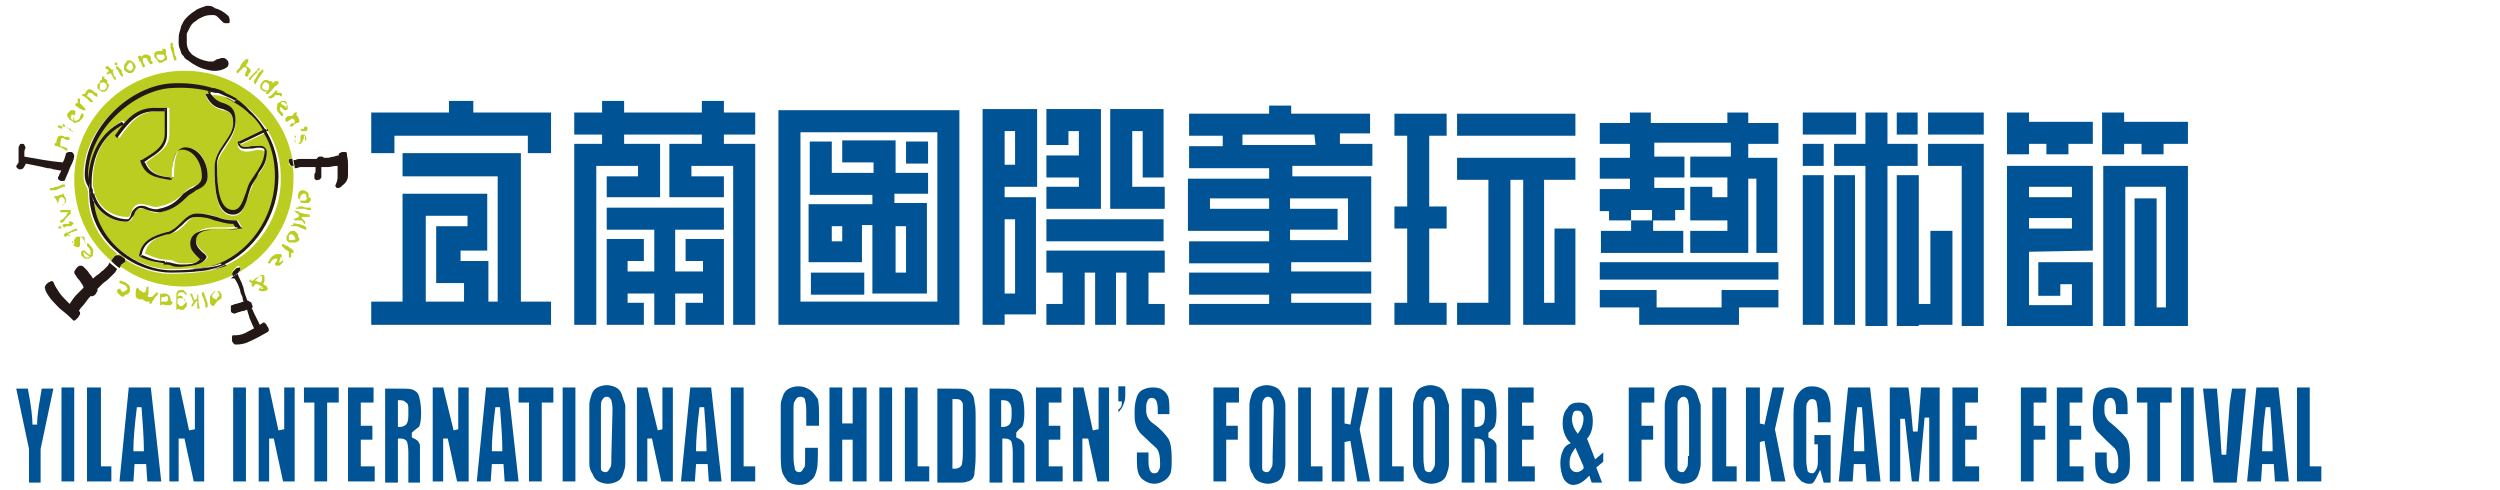 <?xml version="1.0" encoding="utf-8"?>
<!-- Generator: Adobe Illustrator 24.0.1, SVG Export Plug-In . SVG Version: 6.00 Build 0)  -->
<svg version="1.1" id="圖層_1" xmlns="http://www.w3.org/2000/svg" xmlns:xlink="http://www.w3.org/1999/xlink" x="0px" y="0px"
	 viewBox="0 0 215.5 42.2" style="enable-background:new 0 0 215.5 42.2;" xml:space="preserve">
<style type="text/css">
	.st0{fill:#005394;}
	.st1{fill:none;}
	.st2{fill:#BBCD20;}
	.st3{fill:#231815;}
</style>
<g>
	<g>
		<g>
			<g>
				<polygon class="st0" points="65.1,11.6 65.1,9.7 62.4,9.7 62.4,8.7 60.5,8.7 60.5,9.7 53.8,9.7 53.8,8.7 51.9,8.7 51.9,9.7 
					49.5,9.7 49.5,11.6 51.9,11.6 51.9,12.4 49.5,12.4 49.5,28 51.4,28 51.4,14.3 55,14.3 55,15.2 52.3,15.2 52.3,17 56.9,17 
					56.9,12.4 53.8,12.4 53.8,11.6 60.5,11.6 60.5,12.4 57.7,12.4 57.7,17 62.4,17 62.4,15.2 59.6,15.2 59.6,14.3 63.2,14.3 
					63.2,28 65.1,28 65.1,12.4 62.4,12.4 62.4,11.6 				"/>
				<polygon class="st0" points="56.4,17.9 52.3,17.9 52.3,19.8 56.4,19.8 56.4,23.4 54.1,23.4 54.1,22.5 55.5,22.5 55.5,20.6 
					52.3,20.6 52.3,23.4 52.3,25.3 52.3,28 55.5,28 55.5,26.1 54.1,26.1 54.1,25.3 56.4,25.3 56.4,28 58.2,28 58.2,27.6 58.2,25.3 
					60.6,25.3 60.6,26.1 59.1,26.1 59.1,28 62.4,28 62.4,25.3 62.4,23.4 62.4,20.6 59.1,20.6 59.1,22.5 60.6,22.5 60.6,23.4 
					58.2,23.4 58.2,19.8 62.4,19.8 62.4,17.9 58.2,17.9 				"/>
			</g>
			<path class="st0" d="M118.1,11.7V9.8h-6.8V9.1h-1.9v0.7h-6.9v1.9h2.9v0.9h-2.9v1.9h6.9v0.9h-0.1h-6.9v1.3v0.6V18v1.9h1.9h5.1v0.9
				h-6.9v1.9h6.9v0.8h-6.9v1.9h6.9v0.8h-6.9V28h6.9h1.9h6.9v-1.9h-6.9v-0.8h6.9v-1.9h-6.9v-0.8h5h1.9v-1.9v-3.6v-0.6v-1.3h-6.8v-0.9
				h6.9v-1.9h-2.8v-0.9h2.6V11.7z M109.4,18h-5.1v-0.9h5h0.1V18z M116.2,17.1v3.6h-5v-0.9h4.1V18h-4.1v-0.9H116.2z M113.4,12.5h-2.2
				h-1.9h-2.2v-0.9h2.2h4L113.4,12.5L113.4,12.5z"/>
			<g>
				<polygon class="st0" points="97.6,16.1 97.6,11.3 98.5,11.3 98.5,15.3 100.3,15.3 100.3,9.4 95.7,9.4 95.7,18 100.4,18 
					100.4,16.1 				"/>
				<rect x="90.2" y="18.9" class="st0" width="10.1" height="1.9"/>
				<polygon class="st0" points="90.2,9.4 90.2,12.5 92.1,12.5 92.1,11.3 93,11.3 93,13.4 90.2,13.4 90.2,15.3 93,15.3 93,16.1 
					90.2,16.1 90.2,18 94.9,18 94.9,9.4 				"/>
				<path class="st0" d="M89.4,16.1V9.4h-2.7h-2V28h1.9v-0.9h2.7V17h-2.7v-0.9H89.4z M86.6,11.3h0.9v2.9h-0.9V11.3z M87.5,18.9v6.4
					h-0.9v-6.4H87.5z"/>
				<polygon class="st0" points="99,26.2 99,23.5 100.4,23.5 100.4,21.6 90.2,21.6 90.2,23.5 91.6,23.5 91.6,26.2 90.2,26.2 
					90.2,28 91.6,28 93.5,28 93.5,26.2 93.5,23.5 94.4,23.5 94.4,28 96.2,28 96.2,23.5 97.1,23.5 97.1,26.2 97.1,28 99,28 100.4,28 
					100.4,26.2 				"/>
			</g>
			<g>
				<path class="st0" d="M82.7,9.5H67.1V28h15.6V9.5z M80.8,26H69V11.4h11.8C80.8,11.4,80.8,26,80.8,26z"/>
				<rect x="69.9" y="23.5" class="st0" width="4.6" height="1.9"/>
				<rect x="78.1" y="12.2" class="st0" width="1.9" height="1.9"/>
				<path class="st0" d="M80,16.8v-1.9h-2.8v-2.8h-4.6V14h2.7v0.9h-3.6v-2.7h-1.9v4.6h5.4v0.8h-5.5v5h2.7h1.9v-1.9v-1.3h0.9v4v1.9
					H78h1.9v-0.7v-1.2v-4v-1.9h-2.8v-0.8H80V16.8z M72.6,20.8h-0.9v-1.3h0.9V20.8z M78.1,19.5v4h-0.9v-4H78.1z"/>
			</g>
			<g>
				<polygon class="st0" points="181.3,14.3 181.3,28.1 183.2,28.1 183.2,16.1 186.7,16.1 186.7,26.5 185.9,26.5 185.9,17.1 
					184,17.1 184,26.5 184,28.1 185.9,28.1 188.6,28.1 188.6,26.5 188.6,14.3 				"/>
				<path class="st0" d="M180.4,21.6v-7.3H173l0,0l0,0v13.8h7.4v-5.5h-2.8h-1.9l0,0v1.9l0,0v1h1.9v-1h1v1.8h-3.7v-4.6L180.4,21.6
					L180.4,21.6z M174.9,16.1h3.7V17h-3.7V16.1z M174.9,18.8h3.7v0.9h-3.7V18.8z"/>
				<polygon class="st0" points="174.9,10.5 174.9,9.7 173,9.7 173,10.5 173,12.4 173,13.3 174.9,13.3 174.9,12.4 176.4,12.4 
					176.4,13.3 178.3,13.3 178.3,12.4 180.4,12.4 180.4,12.4 180.4,10.5 				"/>
				<polygon class="st0" points="188.6,10.5 183.1,10.5 183.1,9.7 183.1,9.7 181.2,9.7 181.2,10.5 181.2,12.4 181.2,13.3 
					183.1,13.3 183.1,13.3 183.1,12.4 184.6,12.4 184.6,13.3 186.5,13.3 186.5,12.4 188.6,12.4 				"/>
			</g>
			<g>
				<rect x="158.1" y="15.1" class="st0" width="1.8" height="12.9"/>
				<rect x="155.4" y="15.1" class="st0" width="1.8" height="12.9"/>
				<polygon class="st0" points="168,9.7 166.2,9.7 166.2,11.6 168,11.6 170.8,11.6 171,11.6 171,9.7 				"/>
				<rect x="163.5" y="9.7" class="st0" width="1.8" height="1.9"/>
				<polygon class="st0" points="160,11.6 160,9.7 155.4,9.7 155.4,11.6 158.1,11.6 				"/>
				<polygon class="st0" points="155.4,14.3 156.5,14.3 157.2,14.3 157.2,12.4 155.4,12.4 				"/>
				<polygon class="st0" points="169.1,12.4 168,12.4 166.2,12.4 166.2,14.3 168,14.3 169.1,14.3 169.1,28.1 171,28.1 171,14.3 
					171,12.4 				"/>
				<polygon class="st0" points="162.7,12.4 162.7,9.7 160.8,9.7 160.8,12.4 158.1,12.4 158.1,14.3 158.7,14.3 159,14.3 160.8,14.3 
					160.8,28.1 162.7,28.1 162.7,14.3 165.3,14.3 165.3,12.4 				"/>
				<polygon class="st0" points="168,19.9 166.4,19.9 166.4,26.2 165.4,26.2 165.4,15.1 163.5,15.1 163.5,26.2 163.5,28 163.5,28.1 
					165.4,28.1 165.4,28 166.4,28 168,28 168.3,28 168.3,26.2 168.3,19.9 				"/>
			</g>
			<g>
				<polygon class="st0" points="137.9,24.1 149.9,24.1 153.3,24.1 153.3,22.6 137.9,22.6 				"/>
				<path class="st0" d="M153.3,12.4v-1.8h-2.6V9.7h-0.6h-1.2v0.9h-6.6V9.7h-1.8v0.9h-2.6v1.8h2.6v1.2h-2.6v1.8h2.6v0.9h-2.6v1.9
					h0.8V19h1.9v0.9H138v1.9h7.1v-1.9h-2.6V19h1.9v-0.9h0.8v-1.9h-2.6v-0.9h2.6v-1.8h-2.6v-1.2h6.6v1.2h-3.5v1.8h3.2V17h-1.3v-0.9
					h-1.9V17v2h1.9h1.3v0.9h-3.2v1.9h3.2h1.8v-6.4h0.7v6.4h1.8v-8.2h-1.8h-0.7v-1.2H153.3z M142.4,19h-1.8v-0.9h1.8V19z"/>
				<polygon class="st0" points="149.9,25 148.4,25 148.4,25 148.4,26.5 142.8,26.5 142.8,25 141.3,25 137.9,25 137.9,26.5 
					137.9,26.5 141.3,26.5 141.3,28 142.8,28 148.4,28 149.9,28 149.9,28 149.9,26.5 153.3,26.5 153.3,25 				"/>
			</g>
			<g>
				<polygon class="st0" points="40.8,9.7 40.8,8.7 38.7,8.7 38.7,9.7 34,9.7 32,9.7 32,11.7 32,13.2 34,13.2 34,11.7 45.5,11.7 
					45.5,13.2 47.5,13.2 47.5,11.7 47.5,9.7 				"/>
				<path class="st0" d="M44.9,26V13.2H34.7v2h8.2V26h-0.8v-1.5v-2l0,0h-2.4v-0.9H42v-4.9h-5.3h-2V26H32v2h2.7h2h6.2h2h2.6v-2H44.9z
					 M36.7,26v-7.4h3.6v0.9h-2.7v4.9H40V26H36.7z"/>
			</g>
			<g>
				<polygon class="st0" points="125.6,11.7 127.2,11.7 134.2,11.7 135.8,11.7 135.8,9.8 125.6,9.8 				"/>
				<polygon class="st0" points="135.8,15.5 135.8,13.6 125.6,13.6 125.6,15.5 128.3,15.5 128.3,26.1 125.6,26.1 125.6,28 130.2,28 
					130.2,28 130.2,26.1 130.2,15.5 131.3,15.5 131.3,26.1 131.3,28 135.8,28 135.8,28 135.8,19.7 134,19.7 134,26.1 133.1,26.1 
					133.1,15.5 				"/>
				<polygon class="st0" points="124.7,11.7 124.7,9.8 120.2,9.8 120.2,11.7 121.3,11.7 121.3,17.8 120.2,17.8 120.2,19.7 
					121.3,19.7 121.3,26.1 120.2,26.1 120.2,28 121.3,28 123.2,28 124.7,28 124.7,26.1 123.2,26.1 123.2,19.7 124.7,19.7 
					124.7,17.8 123.2,17.8 123.2,11.7 				"/>
			</g>
		</g>
	</g>
	<g>
		<polygon class="st1" points="26.4,16.9 26.4,16.7 26.3,16.7 26.2,16.6 26.1,16.7 25.9,16.7 25.9,16.9 25.9,17 26,17.1 26,17.3 
			26.1,17.3 26.1,17.3 26.2,17.3 26.3,17.2 26.4,17.2 26.4,17.2 26.5,17.1 26.4,17 		"/>
		<path class="st1" d="M24,22.8L24,22.8l0.2-0.1l0.1-0.1v-0.1l-0.1-0.1l-0.1-0.1l0,0c0,0.1-0.1,0.3-0.1,0.4V22.8L24,22.8L24,22.8
			L24,22.8z"/>
		<polygon class="st1" points="25.5,20.3 25.4,20.2 25.3,20.1 25.2,20.1 25,20.1 24.9,20.2 24.9,20.4 24.9,20.5 25,20.7 25,20.7 
			25.1,20.7 25.2,20.7 25.2,20.7 25.3,20.7 25.4,20.7 25.5,20.6 25.4,20.6 25.4,20.4 		"/>
		<path class="st1" d="M8.6,7.5L8.6,7.5L8.6,7.5L8.6,7.5C8.9,7.7,9,7.7,9.2,7.6c0.1,0,0.1-0.1,0.1-0.2s0-0.1,0-0.2L9.2,7.1
			C9.2,7.1,9.1,7,9,7l0,0l0,0l0,0H8.9H8.8H8.7L8.6,7.1v0.1L8.6,7.5L8.6,7.5z"/>
		<path class="st1" d="M11,25.1l0.1-0.1l0,0c-0.1,0-0.3,0-0.4,0h-0.1c-0.1,0-0.1,0-0.1,0l0,0v0.1l0.1,0.1l0.1,0.1h0.1h0.1L11,25.1z"
			/>
		<path class="st1" d="M6.4,9.7H6.3L6.2,9.8v0.1V10l0.1,0.1l0.1,0.1l0,0c0-0.1,0-0.3,0.1-0.4V9.7L6.4,9.7L6.4,9.7L6.4,9.7z"/>
		<path class="st1" d="M22.6,24v-0.1h-0.1h-0.1L22.2,24h-0.1c-0.1,0.1-0.1,0.1-0.2,0.2H22c0.1,0,0.1,0,0.2,0.1
			c0.1,0,0.1,0.1,0.2,0.1C22.5,24.3,22.6,24.2,22.6,24z"/>
		<path class="st1" d="M14.3,25.4c-0.1,0-0.1,0-0.2,0c-0.1,0-0.1,0.1-0.1,0.1v0.1c0,0.1,0,0.1,0,0.2l0,0l0,0l0,0h0.1h0.1h0.1h0.1
			h0.1l0.1-0.1l0,0l0,0l0,0l0,0C14.5,25.6,14.4,25.4,14.3,25.4z"/>
		<path class="st1" d="M5.1,17.4L5.1,17.4l0.2,0.1l0,0h0.1l0,0l0,0c0.2-0.1,0.3-0.2,0.3-0.4c0-0.1-0.1-0.1-0.1-0.2l-0.1-0.1H5.4
			c-0.1,0-0.1,0-0.2,0.1l0,0l0,0l0,0V17v0.1L5.1,17.4L5.1,17.4z"/>
		<path class="st1" d="M22.5,24.9L22.5,24.9h0.2h0.1l0,0v-0.1l-0.1-0.1l-0.1-0.1C22.5,24.8,22.4,24.9,22.5,24.9z"/>
		<polygon class="st1" points="18.7,25.8 18.7,25.7 18.8,25.7 19,25.6 19,25.5 19,25.4 18.9,25.3 18.8,25.2 18.7,25.2 18.5,25.2 
			18.4,25.4 18.3,25.5 18.3,25.5 18.4,25.6 18.4,25.7 18.4,25.7 18.5,25.8 18.6,25.8 		"/>
		<path class="st1" d="M15.4,26.2L15.4,26.2L15.4,26.2l0.1,0.1l0,0c0.1,0,0.1,0.1,0.2,0.1h0.1l0.1-0.1l0.1-0.1l0.1-0.1V26v-0.1
			L16,25.8h-0.1l-0.2-0.1h-0.1l0,0h-0.2l-0.1,0.1C15.3,26,15.3,26.1,15.4,26.2L15.4,26.2z"/>
		<path class="st1" d="M7.3,21.8l-0.1-0.1l0,0v0.1v0.1l0.1,0.2l0.1,0.1h0.1h0.1l0.1-0.1l0,0C7.6,22,7.5,22,7.4,21.9L7.3,21.8z"/>
		<path class="st1" d="M24.6,9.2l0.1,0.1l0,0L24.6,9.2l0.1-0.1V9l-0.1-0.1h-0.1h-0.1L24.3,9l0,0C24.4,9.1,24.5,9.1,24.6,9.2
			L24.6,9.2z"/>
		<path class="st1" d="M14.1,4.7L14.1,4.7L14.1,4.7L14.1,4.7h-0.2h-0.1h-0.1l-0.1,0.1v0.1l0,0V5l0,0l0,0c0.1,0.2,0.2,0.3,0.4,0.3
			c0.1,0,0.1-0.1,0.2-0.1l0-0.2V4.9C14.2,4.8,14.2,4.8,14.1,4.7L14.1,4.7z"/>
		<polygon class="st1" points="11.5,5.6 11.4,5.6 11.4,5.5 11.3,5.5 11.2,5.4 11.1,5.4 11.1,5.5 11,5.6 10.9,5.7 10.9,5.8 10.9,5.9 
			11,6 11.1,6.1 11.3,6.1 11.4,6 11.5,5.8 11.5,5.7 11.5,5.7 		"/>
		<path class="st1" d="M23.2,7.6L23.2,7.6L23.2,7.6V7.4V7.3l-0.1-0.1L23,7.1h-0.2l-0.1,0.1l-0.1,0.2v0.2l0.1,0.1l0,0l0.2,0.1
			c0.1,0,0.1,0,0.2,0C23.2,7.7,23.2,7.6,23.2,7.6z"/>
		<path class="st2" d="M15.2,22.6c0.2,0.1,0.3,0.1,0.7,0.1l0,0c0.7,0,1.3,0,1.7-0.5c-0.1-0.1-0.2-0.2-0.3-0.3
			c-0.3-0.3-0.6-0.5-0.6-1.1c0-1.2,1.5-1.2,2-1.2c0.2,0,0.4,0,0.6,0c0.4,0,0.8,0,1.3-0.1l-0.2-0.3c-0.7,0-1.1-0.2-1.6-0.3
			c-0.5-0.2-0.9-0.3-1.6-0.3c-0.5,0-0.9,0.3-1.2,0.7c-0.3,0.3-0.7,0.7-1.2,0.8h-0.1c-1,0.3-2,0.6-2.2,1.8h0.1c0.7,0.3,1.2,0.5,2,0.5
			l0,0C14.8,22.4,15,22.5,15.2,22.6z"/>
		<path class="st2" d="M18.2,8.2L18.2,8.2c0.2,0.6,0.7,0.7,1.1,0.9c0.5,0.2,1,0.3,1,1.5c0,0.7-0.4,1.4-0.8,2
			c-0.4,0.6-0.8,1.2-0.8,1.8c0,2,0.2,3.9,1.4,3.9c0.6,0,0.9-0.7,1.1-1.5c0.1-0.3,0.2-0.7,0.4-1c0.2-0.4,0.4-0.7,0.6-0.9
			c0.3-0.5,0.6-1,0.6-1.7c0-0.1,0-0.2-0.1-0.2c-0.2-0.1-0.6-0.1-0.9,0c-0.4,0.1-0.9,0.1-1.1-0.1c-0.1-0.1-0.2-0.2-0.2-0.4v-0.1h0.1
			l2.3-1.1c-0.3-0.5-0.7-1-1.2-1.5c-0.6-0.6-1.3-1-2.1-1.4c-0.4-0.1-0.7-0.2-1.1-0.2C18.3,8.2,18.2,8.2,18.2,8.2z"/>
		<path class="st2" d="M24.9,13.9c0-0.1,0-0.2,0.1-0.2l0,0l0,0c0,0,0.1,0,0.2,0l0,0c-0.8-4.3-4.7-7.6-9.3-7.6
			c-5.2,0-9.5,4.2-9.5,9.4c0,2.8,1.2,5.3,3.2,7c0-0.1,0.1-0.1,0.1-0.2l0.1-0.2c0.1-0.1,0.3-0.2,0.4-0.2c0.2,0,0.3,0.1,0.4,0.2
			c0.1,0.1,0.2,0.2,0.2,0.3l0,0v0.1c0,0-0.1,0.1-0.2,0.1c-0.1,0.1-0.1,0.1-0.2,0.1c0,0.1-0.1,0.1-0.1,0.2c1.6,1.2,3.5,1.8,5.6,1.8
			c1.5,0,3-0.4,4.2-1l0,0c-0.1-0.2-0.1-0.3,0-0.4s0.2-0.2,0.3-0.3c0.1-0.1,0.2-0.1,0.3,0l0,0l0,0c0,0,0,0.1,0,0.2s0,0.2,0,0.2l0,0
			c2.8-1.6,4.6-4.6,4.6-8c0-0.4,0-0.8-0.1-1.1c-0.1,0-0.2,0-0.3-0.1C24.9,14.2,24.9,14.1,24.9,13.9z M19.4,22.9L19.4,22.9
			c-1,0.6-3.6,0.7-4.7,0.7c-1.6,0-3.4-0.7-4.8-1.9c-1.5-1.3-2.3-3-2.3-4.9c0-0.5-0.1-0.6-0.2-0.8c-0.1-0.2-0.2-0.4-0.2-0.9
			c0-4,3.8-7.4,7.3-7.8c2.7-0.3,5.4,0.6,7.2,2.3c1.6,1.5,2.5,3.4,2.5,5.7C24.3,18.6,22.2,21.7,19.4,22.9z"/>
		<path class="st2" d="M24,15.2c0-1.4-0.4-2.7-1-3.8l-2.3,1.1c0,0.1,0,0.1,0.1,0.2c0.2,0.1,0.6,0.1,0.9,0c0.4-0.1,0.9-0.1,1.1,0.1
			c0.1,0.1,0.2,0.2,0.2,0.4c0,0.8-0.3,1.3-0.7,1.8c-0.2,0.3-0.4,0.6-0.5,0.9c-0.1,0.3-0.3,0.7-0.4,1c-0.3,0.8-0.5,1.7-1.3,1.7
			c-1.6,0-1.6-2.7-1.6-4.1c0-0.7,0.4-1.4,0.8-2c0.4-0.6,0.8-1.2,0.8-1.8c0-1-0.4-1.1-0.9-1.2c-0.4-0.1-1-0.3-1.4-1.1l-0.1-0.3h0.2
			c0.1,0,0.1,0,0.2-0.1c0.1,0,0.2-0.1,0.3-0.1h0.1c-1.2-0.4-2.5-0.5-3.9-0.4c-3.2,0.3-7,3.6-7,7.5c0,0.2,0,0.4,0.1,0.5
			c0.1-2.4,1.1-4.2,2.9-5.1l0.1,0.1l0.1,0.1C9,11.5,8,13.3,8,15.7c0,0.1,0,0.2,0,0.3s0.1,0.2,0.1,0.4c0.3,1.5,1.6,2.3,2.9,2.3
			c0.2,0,0.2-0.1,0.3-0.4c0.1-0.1,0.1-0.3,0.2-0.4c0.4-0.5,0.8-0.3,1.3-0.2c0.3,0.1,0.6,0.2,0.9,0.1c1-0.2,1.6-0.6,2.3-1.3
			c0.2-0.2,0.5-0.4,0.8-0.5c0.5-0.2,0.8-0.4,0.8-1c0-1.2-0.8-2.3-1.7-2.3c-0.6,0-0.9,0.8-0.9,2.5v0.1h-0.1h-0.1
			c-1.1,0.1-2.1-0.1-2.5-1.3v-0.1h0.1c0.2-0.1,0.4-0.2,0.5-0.3c0.8-0.5,1.5-0.9,1.5-2v-2h-0.9c-1.4,0-2.2,0.8-3.2,2.3l-0.1-0.1
			l-0.1-0.1c1-1.5,1.9-2.4,3.4-2.4h1h0.1v0.1v2.1c0,1.2-0.8,1.6-1.6,2.2c-0.1,0.1-0.3,0.2-0.4,0.3c0.4,1,1.2,1.2,2.2,1.3
			c0-0.8,0.1-2.6,1.2-2.6c1.1,0,1.9,1.1,1.9,2.5c0,0.7-0.5,0.9-1,1.2c-0.3,0.1-0.5,0.3-0.7,0.5c-0.7,0.7-1.3,1.2-2.4,1.4
			c-0.4,0.1-0.7,0-1.1-0.2c-0.5-0.2-0.8-0.2-1,0.1c-0.1,0.1-0.1,0.2-0.2,0.4c-0.1,0.3-0.2,0.5-0.6,0.5c-1.1,0-2.3-0.6-2.9-1.8
			c0.3,3.4,3.7,5.9,6.7,5.9c0.4,0,1.2,0,2-0.1l0,0C20.7,23.2,24,19.5,24,15.2z M15.9,22.9c-0.4,0-0.6-0.1-0.8-0.1
			c-0.2-0.1-0.4-0.1-0.8-0.1l0,0c-0.8,0-1.3-0.2-2-0.5l-0.1-0.1h-0.1V22c0.2-1.4,1.3-1.7,2.4-2h0.1c0.4-0.1,0.8-0.5,1.1-0.8
			c0.4-0.4,0.8-0.8,1.4-0.8c0.7,0,1.2,0.2,1.7,0.3c0.5,0.2,0.9,0.3,1.6,0.3h0.1l0,0l0.3,0.5l0.1,0.1h-0.2c-0.6,0.2-1,0.1-1.5,0.1
			c-0.2,0-0.4,0-0.6,0c-1.2,0-1.7,0.3-1.7,1c0,0.4,0.2,0.6,0.5,0.9c0.1,0.1,0.3,0.2,0.4,0.4l0.1,0.1v0.1
			C17.4,22.9,16.6,22.9,15.9,22.9L15.9,22.9z"/>
		<path class="st3" d="M20.2,24c0.1,0.1,0.2,0.3,0.3,0.5s0.1,0.3,0.2,0.5c0,0.2,0.1,0.4,0.2,0.6c0,0.2,0.1,0.4,0.1,0.4
			s-0.1,0-0.3,0.1c-0.1,0-0.3,0.1-0.4,0.1c-0.1,0-0.2,0.1-0.3,0.1s-0.1,0.1-0.1,0.2s0,0.2,0,0.3c0,0.1,0.1,0.2,0.2,0.2
			c0.1,0,0.1,0.1,0.2,0c0.1,0,0.2-0.1,0.3-0.1s0.2-0.1,0.4-0.1c0.1,0,0.2-0.1,0.3-0.1c0.1,0.4,0.2,0.6,0.2,0.7
			c0.1,0.2,0.2,0.5,0.4,0.9c-0.4,0.2-0.7,0.4-1,0.5s-0.5,0.1-0.8,0.1C20,28.9,20,29,20,29.1s0,0.2,0,0.3c0.1,0.2,0.2,0.3,0.3,0.3
			c0.2,0,0.4,0,0.8-0.1c0.3-0.1,0.7-0.3,1.1-0.5c0.4-0.2,0.7-0.4,0.9-0.5c0.1-0.1,0.1-0.2,0-0.4C23,28.1,23,28,22.9,27.9
			c-0.1-0.1-0.1-0.1-0.2-0.1L22.4,28c0,0-0.1-0.2-0.2-0.4c-0.1-0.2-0.2-0.4-0.3-0.6s-0.1-0.3-0.2-0.4c0.1-0.1,0.1-0.2,0-0.4
			c0-0.1-0.1-0.2-0.2-0.2c-0.1-0.1-0.1-0.1-0.2-0.1c0-0.1-0.1-0.3-0.2-0.6C21,25,21,24.7,20.9,24.6c0-0.1-0.1-0.3-0.2-0.5
			c-0.1-0.2-0.2-0.4-0.2-0.5c-0.2,0.1-0.4,0.2-0.6,0.4L20.2,24z"/>
		<path class="st2" d="M20.7,23.3c0-0.1,0-0.2,0-0.2l0,0l0,0c0-0.1-0.1,0-0.3,0c-0.1,0.1-0.2,0.2-0.3,0.3c-0.1,0.1-0.1,0.3,0,0.4
			l0,0C20.3,23.7,20.5,23.6,20.7,23.3L20.7,23.3C20.8,23.5,20.7,23.4,20.7,23.3z"/>
		<path class="st3" d="M20.7,23.3c0-0.1,0-0.2,0-0.2l0,0l0,0c0-0.1-0.1,0-0.3,0c-0.1,0.1-0.2,0.2-0.3,0.3c-0.1,0.1-0.1,0.3,0,0.4
			l0,0C20.3,23.7,20.5,23.6,20.7,23.3L20.7,23.3C20.8,23.5,20.7,23.4,20.7,23.3z"/>
		<path class="st3" d="M2.2,12.7l-0.1-0.2c0-0.1-0.1-0.1-0.2-0.1s-0.2,0-0.2,0.1c-0.1,0.1-0.1,0.2-0.1,0.4c0,0.1,0,0.2,0,0.3
			s0,0.2,0,0.3s0,0.2,0,0.3s0,0.2,0,0.2s0,0.1-0.1,0.1c0,0.1,0,0.1-0.1,0.2c0,0.1,0,0.1,0.1,0.2c0,0,0.1,0.1,0.2,0.1s0.2,0,0.3-0.1
			c0.1-0.1,0.1-0.2,0.2-0.3v-0.1c0.5,0.1,1.1,0.2,1.9,0.4c0.1,0,0.3,0,0.5,0.1c0.2,0,0.4,0.1,0.7,0.1c0,0-0.1,0.1-0.1,0.2
			c-0.1,0.1-0.1,0.2-0.1,0.2c0,0.1-0.1,0.1-0.1,0.2c0,0.1,0,0.2,0.1,0.2c0.1,0.1,0.1,0.1,0.2,0.1c0.2,0,0.3,0,0.3-0.1
			c0.1-0.2,0.2-0.5,0.3-0.7c0.1-0.3,0.2-0.5,0.3-0.7c0.1-0.2,0.2-0.5,0.2-0.7l-0.1-0.2c-0.1-0.1-0.1-0.1-0.2-0.1s-0.2,0-0.2,0
			l-0.2,0.1c-0.1,0.4-0.2,0.7-0.3,0.8c-1.1-0.1-2.2-0.3-3.3-0.5c0-0.2,0-0.4,0-0.4C2.1,12.9,2.2,12.8,2.2,12.7z"/>
		<path class="st3" d="M17.8,0.5c-0.3,0.1-0.6,0.2-0.8,0.3c-0.3,0.2-0.6,0.4-0.8,0.6c-0.2,0.2-0.4,0.4-0.5,0.7
			c-0.1,0.1-0.1,0.3-0.2,0.6c-0.1,0.3-0.1,0.5-0.1,0.8s0,0.5,0.1,0.7c0.1,0.2,0.1,0.5,0.3,0.6C15.9,5,16,5.1,16.2,5.2
			c0.5,0.4,1.1,0.7,1.6,0.8c0.7,0.2,1.2,0.1,1.6-0.1c0.2-0.1,0.3-0.2,0.3-0.4c0-0.1,0-0.2-0.1-0.3C19.5,5.1,19.4,5,19.3,5
			c0,0-0.1,0-0.2,0c-0.1,0-0.2,0.1-0.4,0.1c-0.1,0.1-0.2,0.1-0.3,0.2c-0.1,0-0.2,0-0.4,0c-0.6-0.1-1-0.3-1.3-0.5
			c-0.2-0.1-0.3-0.3-0.4-0.4c-0.1-0.2-0.2-0.4-0.2-0.7s0-0.5,0-0.8c0.1-0.2,0.2-0.4,0.3-0.6c0.1-0.2,0.3-0.4,0.5-0.5
			c0.2-0.2,0.5-0.3,0.7-0.4c0.3-0.1,0.5-0.1,0.6-0.1h0.2c0.2,0,0.3,0.1,0.4,0.2c0.1,0.1,0.2,0.2,0.4,0.4c0,0,0.1,0.1,0.2,0.1
			c0.1,0,0.2,0,0.3,0s0.1-0.1,0.1-0.2s0-0.2-0.1-0.4c-0.4-0.4-0.8-0.6-1.2-0.7C18.3,0.5,18.1,0.5,17.8,0.5z"/>
		<path class="st3" d="M30,15.1c0-0.3,0-0.7,0-1c0-0.4-0.1-0.6-0.1-0.9c0-0.1-0.1-0.1-0.3-0.1c-0.1,0-0.2,0-0.3,0.1
			c-0.1,0-0.1,0.1-0.1,0.1v0.1c0,0-0.2,0-0.4,0.1c-0.2,0-0.4,0.1-0.5,0.1c-0.2,0-0.3,0-0.4,0c0-0.1-0.1-0.1-0.3-0.1
			c-0.1,0-0.2,0-0.2,0.1c-0.1,0-0.1,0.1-0.1,0.1c-0.1,0-0.3,0-0.5,0c-0.3,0-0.5,0-0.6,0s-0.3,0-0.4,0c-0.2,0-0.3,0.1-0.4,0.1h-0.1
			c0,0.2,0.1,0.4,0.1,0.7l0,0h0.1c0.1,0,0.3-0.1,0.4-0.1c0.1,0,0.3,0,0.4,0c0.2,0,0.3,0,0.5,0s0.3,0,0.4,0c0,0,0,0.1,0,0.3
			c0,0.1,0,0.2-0.1,0.3c0,0.1,0,0.2,0,0.3s0,0.1,0.1,0.2c0.1,0,0.1,0.1,0.2,0c0.1,0,0.2,0,0.2-0.1c0.1,0,0.1-0.1,0.1-0.2
			c0-0.1,0-0.2,0-0.2c0-0.1,0-0.2,0-0.3s0-0.2,0-0.3c0.3,0,0.5,0,0.6,0c0.2,0,0.4-0.1,0.8-0.1c0,0.4,0,0.7,0,1
			c0,0.2-0.1,0.5-0.2,0.7c0,0.1,0.1,0.1,0.1,0.2c0.1,0,0.2,0,0.2,0c0.1,0,0.2-0.1,0.3-0.2C29.9,15.7,30,15.4,30,15.1z"/>
		<path class="st2" d="M25.2,13.7c-0.1,0-0.1,0-0.2,0l0,0l0,0c-0.1,0-0.1,0.1-0.1,0.2c0,0.1,0.1,0.2,0.1,0.3
			c0.1,0.1,0.2,0.1,0.3,0.1C25.3,14.1,25.2,13.9,25.2,13.7L25.2,13.7z"/>
		<path class="st3" d="M25.2,13.7c-0.1,0-0.1,0-0.2,0l0,0l0,0c-0.1,0-0.1,0.1-0.1,0.2c0,0.1,0.1,0.2,0.1,0.3
			c0.1,0.1,0.2,0.1,0.3,0.1C25.3,14.1,25.2,13.9,25.2,13.7L25.2,13.7z"/>
		<path class="st3" d="M9.3,22.9C9.2,23,9,23.2,8.9,23.3c-0.2,0.1-0.3,0.3-0.5,0.4S8.1,24,8,24c0,0-0.1-0.2-0.2-0.3
			c-0.1-0.1-0.2-0.3-0.3-0.4c-0.1-0.1-0.2-0.2-0.3-0.3c-0.1-0.1-0.2-0.1-0.3-0.1c-0.1,0-0.2,0.1-0.3,0.2c-0.1,0.1-0.1,0.2-0.2,0.3
			c0,0.1,0,0.2,0.1,0.3c0.1,0.1,0.1,0.2,0.2,0.3c0.1,0.1,0.2,0.2,0.3,0.4c0.1,0.1,0.2,0.3,0.2,0.4c-0.3,0.3-0.5,0.5-0.6,0.6
			c-0.2,0.2-0.4,0.5-0.6,0.8c-0.4-0.4-0.7-0.7-0.9-1c-0.2-0.3-0.4-0.6-0.5-0.9c-0.1-0.1-0.2-0.1-0.3,0c-0.1,0-0.2,0.1-0.3,0.2
			c-0.1,0.1-0.2,0.3-0.1,0.4c0,0.2,0.2,0.5,0.5,0.9c0.3,0.3,0.6,0.7,1,1s0.7,0.6,0.9,0.8c0.1,0.1,0.2,0,0.4-0.2
			c0.1-0.1,0.1-0.2,0.2-0.3c0-0.1,0-0.2,0-0.2l-0.1-0.1c0,0,0.1-0.2,0.3-0.4c0.2-0.2,0.3-0.4,0.4-0.5c0.1-0.2,0.3-0.3,0.3-0.4
			c0.1,0.1,0.3,0,0.4-0.1c0.1-0.1,0.1-0.2,0.2-0.3c0-0.1,0-0.2,0-0.2c0.1-0.1,0.2-0.2,0.5-0.5c0.3-0.2,0.5-0.4,0.6-0.5
			s0.2-0.2,0.4-0.4c0.1-0.1,0.1-0.2,0.2-0.3c-0.2-0.2-0.5-0.4-0.7-0.6C9.5,22.6,9.4,22.7,9.3,22.9z"/>
		<path class="st2" d="M10.6,22.7c0.1-0.1,0.1-0.1,0.2-0.1v-0.1l0,0c0-0.1,0-0.2-0.2-0.3c-0.1-0.1-0.3-0.2-0.4-0.2
			c-0.2,0-0.3,0-0.4,0.2l-0.1,0.1c0,0.1-0.1,0.1-0.1,0.2c0.2,0.2,0.4,0.4,0.7,0.6c0.1-0.1,0.1-0.2,0.1-0.2
			C10.4,22.8,10.5,22.8,10.6,22.7z"/>
		<path class="st3" d="M10.6,22.7c0.1-0.1,0.1-0.1,0.2-0.1v-0.1l0,0c0-0.1,0-0.2-0.2-0.3c-0.1-0.1-0.3-0.2-0.4-0.2
			c-0.2,0-0.3,0-0.4,0.2l-0.1,0.1c0,0.1-0.1,0.1-0.1,0.2c0.2,0.2,0.4,0.4,0.7,0.6c0.1-0.1,0.1-0.2,0.1-0.2
			C10.4,22.8,10.5,22.8,10.6,22.7z"/>
		<path class="st3" d="M7.9,16.1c0,0.1,0,0.3,0.1,0.4C8,16.3,7.9,16.2,7.9,16.1z"/>
		<path class="st3" d="M14.6,7.2c-3.4,0.3-7.2,3.7-7.3,7.8c0,0.5,0.1,0.7,0.2,0.9s0.2,0.3,0.2,0.8c0,1.8,0.8,3.6,2.3,4.9
			c1.3,1.2,3.1,1.9,4.8,1.9c1.1,0,3.7-0.1,4.7-0.6v-0.1c-0.8,0.4-1.7,0.6-2.7,0.6v-0.1v-0.1c-0.8,0.1-1.6,0.1-2,0.1
			c-3,0-6.4-2.5-6.7-5.9c-0.2-0.4-0.4-1-0.4-1.5c0-0.1,0-0.2,0-0.3s-0.1-0.3-0.1-0.5c0-3.8,3.8-7.2,7-7.5c1.3-0.1,2.7,0,3.9,0.4
			c0.7,0,1.2,0.2,1.9,0.6l-0.1,0.1l-0.1,0.1c-0.3-0.2-0.5-0.3-0.8-0.4c0.8,0.4,1.5,0.8,2.1,1.4c0.5,0.4,0.9,0.9,1.2,1.5l0.1-0.1v0.1
			v0.1h-0.1c0.7,1.1,1,2.4,1,3.8c0,4.3-3.3,8-7.3,8l0,0c1-0.1,2-0.2,2.6-0.5l0.1,0.1v0.1c2.8-1.2,4.9-4.3,4.9-7.7
			c0-2.2-0.9-4.2-2.5-5.7C20,7.8,17.3,7,14.6,7.2z"/>
		<path class="st3" d="M19.3,22.7c-0.5,0.3-1.6,0.4-2.6,0.5v0.1v0.1c0.9,0,1.8-0.2,2.7-0.6v-0.1H19.3z"/>
		<polygon class="st3" points="14.3,9.4 14.3,9.5 14.4,9.5 		"/>
		<path class="st3" d="M7.9,16.1c0-0.1,0-0.2,0-0.3c0-2.4,1-4.2,2.8-5.1l-0.1-0.1l-0.1-0.1c-1.8,0.9-2.8,2.7-2.9,5.1
			c0,0.1,0.1,0.2,0.1,0.3C7.8,15.9,7.9,16,7.9,16.1z"/>
		<path class="st3" d="M14.8,15.3L14.8,15.3C14.7,15.3,14.7,15.3,14.8,15.3l-0.1,0.1L14.8,15.3z"/>
		<path class="st3" d="M12.4,14C12.5,14,12.5,14,12.4,14c0.1-0.1,0.1-0.1,0-0.1V14z"/>
		<path class="st3" d="M10.9,19.1c0.3,0,0.4-0.3,0.6-0.5c0.1-0.1,0.1-0.3,0.2-0.4c0.3-0.4,0.5-0.3,1-0.1c0.3,0.1,0.7,0.2,1.1,0.2
			c1.1-0.2,1.7-0.7,2.4-1.4c0.2-0.2,0.5-0.3,0.7-0.5c0.5-0.2,1-0.5,1-1.2c0-1.4-0.9-2.5-1.9-2.5c-1.1,0-1.2,1.8-1.2,2.6h0.1H15
			l-0.3,0.1v-0.1c-1-0.1-1.8-0.3-2.2-1.3h-0.1v-0.1V14c0.1-0.1,0.3-0.2,0.4-0.3c0.8-0.5,1.6-1,1.6-2.2V9.4V9.3h-0.1h-1
			c-1.5,0-2.4,0.9-3.4,2.4l0.1,0.1l0.1,0.1c1-1.4,1.8-2.3,3.2-2.3h0.9V9.4l0.1,0.1h-0.1v2c0,1-0.7,1.5-1.5,2
			c-0.2,0.1-0.3,0.2-0.5,0.3h-0.1v0.1c0.4,1.3,1.4,1.4,2.5,1.6h0.1h0.1v-0.1c0-1.7,0.3-2.5,0.9-2.5c0.9,0,1.7,1,1.7,2.3
			c0,0.6-0.4,0.7-0.8,1c-0.3,0.1-0.5,0.3-0.8,0.5c-0.6,0.7-1.1,1.1-2.1,1.3c-0.3,0.1-0.6,0-0.9-0.1c-0.4-0.2-0.9-0.3-1.3,0.2
			c-0.1,0.1-0.2,0.3-0.2,0.4c-0.1,0.3-0.2,0.4-0.3,0.4c-1.3,0-2.6-0.9-2.9-2.3c0,0.1,0,0.1,0,0.2c0,0.2,0,0.4,0,0.6
			C8.6,18.4,9.7,19.1,10.9,19.1z"/>
		<path class="st3" d="M8,16.5c0-0.1-0.1-0.3-0.1-0.4c0-0.1-0.1-0.2-0.1-0.3s-0.1-0.2-0.1-0.3c0,0.1,0,0.2,0,0.3
			c0,0.6,0.1,1.1,0.4,1.5c0-0.2,0-0.4,0-0.6C8,16.7,8,16.6,8,16.5z"/>
		<path class="st3" d="M20.6,12.5L20.6,12.5c0.1-0.1,0.1-0.1,0.1-0.1L20.6,12.5z"/>
		<path class="st3" d="M17.9,8.3c0.1,0,0.1,0,0.2,0L18,8.2L17.9,8.3z"/>
		<path class="st3" d="M18.1,8C18,8,18,8.1,17.9,8.1h-0.2l0.1,0.2c0.4,0.8,0.9,1,1.4,1.1c0.5,0.2,0.9,0.3,0.9,1.2
			c0,0.7-0.4,1.2-0.8,1.8c-0.4,0.6-0.8,1.2-0.8,2c0,1.4,0,4.1,1.6,4.1c0.8,0,1.1-0.9,1.3-1.7c0.1-0.3,0.2-0.7,0.4-1
			c0.2-0.3,0.4-0.6,0.5-0.9c0.4-0.5,0.7-1,0.7-1.8c0-0.2-0.1-0.3-0.2-0.4c-0.2-0.2-0.6-0.1-1.1-0.1c-0.4,0.1-0.7,0.1-0.9,0
			c0,0-0.1-0.1-0.1-0.2h-0.1l0.1-0.1c0,0,0,0,0,0.1l2.3-1.1c0-0.1-0.1-0.1-0.1-0.2l-2.3,1.1h-0.1v0.1c0,0.2,0.1,0.3,0.2,0.4
			c0.2,0.2,0.6,0.1,1.1,0.1c0.4-0.1,0.7-0.1,0.9,0c0.1,0,0.1,0.1,0.1,0.2c0,0.7-0.3,1.2-0.6,1.7c-0.2,0.3-0.4,0.6-0.6,0.9
			c-0.2,0.3-0.3,0.7-0.4,1c-0.3,0.8-0.5,1.5-1.1,1.5c-1.2,0-1.4-1.9-1.4-3.9c0-0.7,0.4-1.2,0.8-1.8c0.4-0.6,0.8-1.2,0.8-2
			c0-1.1-0.5-1.3-1-1.5C18.9,8.8,18.5,8.6,18.1,8C18,8,18,8,17.9,8L18,7.8l0.1,0.1h0.1c0.1,0,0.1-0.1,0.2-0.1c0.4,0,0.8,0.1,1.1,0.2
			c-0.3-0.2-0.7-0.3-1-0.4h-0.1C18.2,7.9,18.2,8,18.1,8z"/>
		<path class="st3" d="M23.1,11.3v-0.1v-0.1L23,11.2C22.9,11.2,22.9,11.3,23.1,11.3L23.1,11.3z"/>
		<path class="st3" d="M20.3,8.7L20.3,8.7l0.1-0.2c-0.7-0.4-1.2-0.5-1.9-0.6c0.4,0.1,0.7,0.3,1,0.4C19.7,8.4,20,8.5,20.3,8.7z"/>
		<path class="st3" d="M12.4,22L12.4,22l-0.1-0.1L12.4,22z"/>
		<path class="st3" d="M14.4,22.5L14.4,22.5L14.4,22.5L14.4,22.5l-0.1,0.1c0,0,0,0,0.1,0V22.5z"/>
		<path class="st3" d="M20.2,19.2L20.2,19.2C20.3,19.2,20.3,19.2,20.2,19.2L20.2,19.2z"/>
		<path class="st3" d="M17.6,22.1L17.6,22.1c0,0.1,0,0.1,0,0.1V22.1z"/>
		<path class="st3" d="M20.6,19.5c-0.1,0-0.1,0-0.2,0l0.1,0.1L20.6,19.5z"/>
		<path class="st3" d="M17.8,22.2L17.8,22.2v-0.1c-0.1-0.2-0.3-0.3-0.4-0.4c-0.3-0.3-0.5-0.5-0.5-0.9c0-0.7,0.5-1,1.7-1
			c0.2,0,0.4,0,0.6,0c0.5,0,1,0,1.5-0.1h0.2l-0.2-0.2L20.4,19l0,0h-0.1c-0.7,0-1.1-0.1-1.6-0.3c-0.5-0.1-1-0.3-1.7-0.3
			c-0.6,0-1,0.4-1.4,0.8c-0.3,0.3-0.6,0.6-1.1,0.8h-0.1c-1.1,0.3-2.2,0.7-2.4,2v0.1h0.1l0.1,0.1c0.7,0.3,1.2,0.4,2,0.5v-0.1v-0.1
			h0.1l0,0c-0.8,0-1.3-0.2-2-0.5h-0.1v0.1L12.1,22h0.1c0.2-1.2,1.2-1.5,2.2-1.8h0.1c0.5-0.1,0.8-0.5,1.2-0.8
			c0.4-0.4,0.7-0.7,1.2-0.7c0.7,0,1.1,0.1,1.6,0.3c0.5,0.1,0.9,0.3,1.6,0.3l0,0h0.1c0,0,0,0-0.1,0l0.2,0.3c0.1,0,0.1,0,0.2,0
			l-0.1,0.2l-0.1-0.1c-0.5,0.1-0.9,0.1-1.3,0.1c-0.2,0-0.4,0-0.6,0c-0.5,0-2,0-2,1.2c0,0.5,0.3,0.8,0.6,1.1c0.1,0.1,0.2,0.2,0.3,0.3
			c0,0,0,0,0.1-0.1v0.1c0,0,0,0-0.1-0.1c-0.4,0.5-1,0.5-1.7,0.5l0,0c-0.4,0-0.5-0.1-0.7-0.1c-0.2-0.1-0.4-0.1-0.8-0.1v0.1v0.1H14
			l0,0c0.4,0,0.6,0,0.8,0.1s0.4,0.1,0.8,0.1l0,0C16.6,22.9,17.4,22.9,17.8,22.2z"/>
		<path class="st2" d="M21.2,6.2L21.2,6.2l-0.1,0.3l0.1,0.1h0.1h0.1V6.5c0,0,0-0.1,0.1-0.2l0.1-0.1V6.1V6l-0.1-0.1l-0.1-0.1
			c-0.1,0-0.1-0.1-0.2-0.1c0,0,0-0.1,0.1-0.2l0.1-0.2l0,0V5.2V5.1l0,0h-0.1h-0.1l-0.1,0.1L21,5.3l-0.1,0.1l0,0l0,0l-0.2,0.3v0.1l0,0
			l-0.1,0.1L20.5,6l-0.1,0.1v0.1v0.1h0.1l0.1-0.1l0.1-0.1L20.8,6l0.1-0.1L21,5.8h0.1h0.1L21.3,6L21.2,6.2L21.2,6.2z"/>
		<polygon class="st2" points="22.3,6.1 22.4,6 22.4,5.9 22.4,5.9 22.4,5.9 22.3,5.9 22.2,5.9 22.2,5.9 22.2,6 22.2,6 22.2,6.1 		
			"/>
		<path class="st2" d="M21.6,6.9L21.6,6.9L21.6,6.9l0.1-0.2l0.1-0.1l0.1-0.1L22,6.4l0.1-0.1l0.1-0.1V6.1h-0.1L22,6.2l-0.1,0.1
			l-0.1,0.1l-0.1,0.1c-0.1,0.1-0.1,0.1-0.1,0.1C21.4,6.8,21.4,6.9,21.6,6.9L21.6,6.9z"/>
		<path class="st2" d="M22,7.3L22,7.3l0.1-0.2c0,0,0.1-0.1,0.1-0.2c0.1-0.1,0.1-0.2,0.2-0.3c0.1-0.1,0.1-0.2,0.2-0.3l0.1-0.1V6.1V6
			h-0.1l-0.1,0.1l-0.1,0.1c-0.1,0.1-0.2,0.2-0.2,0.3c-0.1,0.1-0.1,0.2-0.2,0.3C21.9,6.9,21.9,7,21.9,7v0.1L22,7.3L22,7.3z"/>
		<path class="st2" d="M22.9,8.1h0.2L23.2,8l0.1-0.1l0.1-0.1l0.1-0.1c0.1-0.1,0.1-0.2,0.3-0.3C23.9,7.3,24,7.2,24,7.2V7.1V7h-0.1
			l-0.2,0l0,0l0,0l0,0l0,0l-0.1,0.1l-0.1,0.1c0-0.1,0-0.2-0.1-0.2l0,0h-0.2c-0.1-0.1-0.1-0.1-0.2-0.1c-0.1,0-0.2,0-0.2,0
			C22.7,7,22.6,7,22.6,7.1l-0.1,0.1c-0.1,0.2-0.1,0.3,0,0.5l0.1,0.1c0.1,0,0.1,0.1,0.2,0.1c0.1,0,0.1,0,0.2,0L22.9,8.1L22.9,8.1z
			 M22.9,7.8l-0.2-0.1l0,0l-0.1-0.1V7.4l0.1-0.2l0.1-0.1H23l0.1,0.1l0.1,0.1v0.1v0.1v0.1l0,0c0,0.1-0.1,0.1-0.1,0.2
			C23,7.8,23,7.8,22.9,7.8z"/>
		<path class="st2" d="M23.3,8.5L23.3,8.5l0.2-0.1h0.1l0.1-0.2h0.2c0.1,0,0.1,0,0.2,0l0.1,0.1h0.1V8.2V8.1C24.2,8,24.2,8,24.1,8
			S24,8,23.9,8l0,0V7.9l0,0V7.8h-0.1h-0.1c0.1,0.1,0,0.1-0.1,0.2l-0.1,0.1l-0.1,0.1c0,0-0.1,0.1-0.2,0.1l-0.1,0.1L23.3,8.5L23.3,8.5
			z"/>
		<path class="st2" d="M24.2,9.2l0.1,0.1l0.1,0.1l0.1,0.1h0.1h0.1l0.1-0.1V9.3V9.2V9.1L24.7,9l0-0.2c-0.1-0.1-0.1-0.1-0.2-0.1
			c-0.1,0-0.2,0-0.2,0c-0.1,0-0.1,0.1-0.2,0.1L24,8.9h-0.1V9v0.1l0,0l0,0c0,0.1-0.1,0.3,0,0.4c0,0.1,0.1,0.2,0.2,0.3
			c0.1,0.1,0.1,0.2,0.2,0.2h0.1V9.9V9.8c-0.1-0.1-0.1-0.1-0.2-0.2l-0.1-0.2L24.2,9.2L24.1,9C24.1,9.1,24.2,9.1,24.2,9.2z M24.2,8.9
			l0.1-0.1h0.1h0.1L24.7,9v0.1v0.1v0.1l0,0l-0.1-0.1l-0.1-0.1C24.4,9.1,24.3,9,24.2,8.9L24.2,8.9z"/>
		<path class="st2" d="M25.2,10.6C25,10.7,25,10.8,25,10.9h0.1h0.1l0.1-0.1l0.1-0.1c0.1,0,0.1-0.1,0.2-0.1h0.1l0.1-0.1v-0.2
			l-0.1-0.2c-0.1-0.1-0.1-0.2-0.2-0.2l0.1-0.1V9.7h-0.1h-0.1l-0.1,0.1v0.1h-0.1l0,0V10h-0.3c-0.1,0-0.2,0.1-0.3,0.2v0.1v0.1l0.1,0.1
			c0,0,0.1,0,0.2-0.1c0.1-0.1,0.2-0.1,0.3-0.2c0.1,0.1,0.2,0.1,0.2,0.2v0.2l-0.1,0.1C25.3,10.6,25.3,10.6,25.2,10.6z"/>
		<path class="st2" d="M26,11.1L26,11.1l-0.1,0.1l0.1,0.1h0.1h0.1h0.2l0.1-0.1V11l-0.1-0.1h-0.1L26.2,11v0.1l0,0
			C26.1,11.1,26,11.1,26,11.1z"/>
		<path class="st2" d="M25.5,12.3L25.5,12.3l0.1,0.1h0.1h0.1h0.1l0.1-0.1c0,0,0.1-0.1,0.1-0.2c0-0.1,0.1-0.1,0.1-0.2v-0.1v-0.1l0,0
			c0,0,0.1,0,0.1,0.1v0.1V12v0.1l0,0h0.1l0,0c0,0,0-0.1,0-0.2c0-0.1,0-0.1-0.1-0.2c0-0.1-0.1-0.1-0.1-0.1H26l-0.1,0.1v0.1v0.1V12
			v0.2l-0.1,0.1l-0.1,0.1l0,0h-0.1L25.5,12.3l-0.1-0.1V12l0.1-0.2l0,0v-0.1h-0.1l0,0C25.4,11.8,25.4,12,25.5,12.3L25.5,12.3z"/>
		<path class="st2" d="M26.6,16.7c0-0.1-0.1-0.1-0.2-0.2c-0.1,0-0.1-0.1-0.2-0.1c-0.1,0-0.1,0-0.2,0c-0.1,0-0.1,0.1-0.2,0.1
			c-0.1,0.2-0.1,0.2-0.1,0.3c0,0.1,0,0.1,0,0.2s0,0.1,0.1,0.2l0.1,0.2l0.1,0.1h0.1h0.1h0.1h0.1h0.2l0.1-0.1l0.1-0.2v-0.1L26.6,17
			l0,0C26.6,16.9,26.6,16.8,26.6,16.7z M26.4,17.2L26.4,17.2l-0.1,0.1h-0.1h-0.1H26h-0.1l-0.1-0.1l0.1-0.2v-0.1l0.1-0.1l0.1-0.1h0.1
			h0.1l0.1,0.1v0.1V17l0.1,0.1L26.4,17.2z"/>
		<path class="st2" d="M25.5,17.9L25.5,17.9V18h0.1h0.1c0,0,0.1,0,0.2,0c0.1,0,0.2,0,0.3,0s0.2,0,0.3,0.1c0,0,0.1,0,0.2,0h0.1V18
			v-0.1h-0.1c0,0-0.1,0-0.2,0c-0.1,0-0.3,0-0.4-0.1c-0.1,0-0.2,0-0.4,0C25.8,17.9,25.7,17.9,25.5,17.9L25.5,17.9z"/>
		<path class="st2" d="M25.3,18.9L25.3,18.9l0.1,0.1l0,0c0,0,0.1,0,0.3,0s0.3,0,0.3,0c0.1,0.1,0.2,0.2,0.2,0.3l0,0h0.1v-0.1v-0.1
			c-0.1-0.1-0.1-0.1-0.2-0.2C26,18.8,26,18.7,26,18.7h0.1c0.1,0,0.1,0,0.2,0h0.2h0.1h0.1v-0.1v-0.1h-0.1c-0.4-0.1-0.6-0.1-0.8-0.2
			l-0.1-0.1h-0.1h-0.1l-0.1-0.1l0,0l0,0l0,0l0,0v0.1l0.1,0.1l0.1,0.1h0.1c0,0,0,0.1,0.1,0.2C25.7,18.8,25.5,18.8,25.3,18.9
			L25.3,18.9z"/>
		<path class="st2" d="M25.1,19.4L25.1,19.4v0.1h0.1h0.1c0,0,0.1,0,0.2,0c0.1,0,0.2,0,0.3,0.1c0.1,0,0.2,0.1,0.3,0.1l0.2,0.1h0.1
			v-0.1v-0.1l-0.1-0.1c0,0-0.1,0-0.2-0.1c-0.1,0-0.3-0.1-0.4-0.1c-0.1,0-0.2,0-0.4-0.1C25.3,19.4,25.3,19.4,25.1,19.4L25.1,19.4z"/>
		<path class="st2" d="M25.7,20.3c0-0.1,0-0.1-0.1-0.2s-0.1-0.1-0.2-0.2c-0.1,0-0.1,0-0.2,0c-0.1,0-0.2,0-0.2,0.1
			c-0.1,0-0.1,0.1-0.2,0.2c0,0.1-0.1,0.1-0.1,0.2s0,0.1,0,0.2s0,0.1,0.1,0.2l0.1,0.1H25h0.1h0.1h0.1h0.2l0.2-0.1l0.1-0.1v-0.1v-0.1
			l0,0C25.7,20.5,25.7,20.4,25.7,20.3z M25.5,20.6L25.5,20.6l-0.2,0.1h-0.1h-0.1H25h-0.1l0,0v-0.1v-0.2v-0.1l0.1-0.1h0.1h0.1
			l0.1,0.1l0.1,0.1v0.1L25.5,20.6L25.5,20.6z"/>
		<path class="st2" d="M24.9,21.3l-0.1-0.1h-0.1c0,0-0.1-0.1-0.2-0.1L24.4,21l-0.1,0.1v0.1l0.1,0.1l0.1,0.1l0.1,0.1
			c0,0,0.1,0.1,0.2,0.1l0.1,0.1v0.2v0.2v0.1H25h0.1c0-0.1,0-0.1,0-0.2s0-0.1,0-0.2l0,0h0.1l0,0h0.1v-0.1v-0.1
			C25.1,21.4,25,21.4,24.9,21.3z"/>
		<path class="st2" d="M23.9,22.4l-0.1,0.2l-0.1,0.1v0.1l0.1,0.1h0.1H24h0.1l0.1-0.1l0.1-0.1l0.1-0.1c0-0.1,0-0.2,0-0.2
			c0-0.1,0-0.2-0.1-0.2l0-0.2l-0.1-0.1l0,0h-0.1H24l0,0l0,0c-0.1,0-0.3,0-0.4,0.1c-0.1,0.1-0.2,0.1-0.3,0.3
			c-0.1,0.1-0.1,0.2-0.2,0.3v0.1h0.1h0.1c0-0.1,0.1-0.2,0.1-0.2l0.1-0.1l0.2-0.1h0.2C23.9,22.4,23.9,22.4,23.9,22.4
			C24,22.3,23.9,22.4,23.9,22.4z M24,22.6l0.1-0.1c0-0.1,0.1-0.2,0.1-0.4l0,0l0.1,0.1l0.1,0.1v0.1l-0.1,0.1l-0.1,0.1L24,22.6
			L24,22.6L24,22.6L24,22.6z"/>
		<path class="st2" d="M22.3,25L22.3,25l0.2,0.1h0.2c0.1,0,0.2,0,0.3-0.1l0.1-0.1L23,24.7c-0.1-0.1-0.2-0.1-0.3-0.2
			c0-0.1,0.1-0.2,0.1-0.3c0-0.1,0-0.2,0-0.3v-0.1c-0.1-0.1-0.1-0.1-0.2-0.1c-0.1,0-0.1,0-0.2,0.1c-0.1,0-0.1,0.1-0.2,0.1L22,24
			c-0.1,0.1-0.1,0.1-0.2,0.2c-0.1,0-0.2,0-0.2-0.1h-0.1v0.1v0.1l0,0c0,0,0.1,0,0.2,0.1v0.1v0.1v0.1h0.1h0.1l0,0c0-0.1,0-0.1,0.1-0.2
			h0.2l0.2,0.1l0.2,0.1c0,0.1-0.1,0.1-0.1,0.2C22.3,24.8,22.3,24.9,22.3,25z M22.6,24.7L22.6,24.7l0.1,0.2l0,0h-0.1h-0.1h-0.1
			C22.4,24.9,22.4,24.8,22.6,24.7L22.6,24.7z M22.3,24.3c-0.1,0-0.1,0-0.2-0.1H22c0-0.1,0.1-0.1,0.2-0.2l0.1-0.1l0.1-0.1h0.1h0.1
			v0.1c0,0.2,0,0.3-0.1,0.4C22.4,24.4,22.3,24.3,22.3,24.3z"/>
		<path class="st2" d="M18.7,26L18.7,26l0.1-0.1l0,0c0.1,0,0.1-0.1,0.2-0.1c0.1-0.1,0.1-0.1,0.1-0.2s0-0.2,0-0.2L19,25.2
			c-0.1-0.1-0.1-0.1-0.2-0.1c-0.1,0-0.1,0-0.2,0c-0.1,0-0.1,0-0.2,0.1l-0.2,0.2c0,0.1-0.1,0.1-0.1,0.2v0.1v0.1v0.1V26v0.1l0.1,0.2
			l0.2,0.1L18.7,26z M18.4,25.7L18.4,25.7l-0.1-0.1v-0.1v-0.1l0.1-0.1l0.1-0.1l0.1-0.1h0.1l0.1,0.1l0.1,0.1v0.1v0.1l-0.1,0.1
			l-0.1,0.1v0.1h-0.1L18.4,25.7L18.4,25.7z"/>
		<path class="st2" d="M17.8,25.9c0-0.1-0.1-0.2-0.1-0.3c0-0.1-0.1-0.2-0.1-0.3v-0.1h-0.1h-0.1v0.1v0.1c0,0,0,0.1,0.1,0.2
			c0,0.1,0.1,0.2,0.1,0.3c0,0.1,0.1,0.2,0.1,0.3c0,0,0,0.1,0,0.2v0.1h0.1h0.1v-0.1c0,0,0-0.1,0-0.2C17.9,26.2,17.9,26.1,17.8,25.9z"
			/>
		<path class="st2" d="M17.2,25.4L17.2,25.4L17.2,25.4L17.2,25.4L17.2,25.4H17v0.1v0.1v0.1c0,0-0.1,0.1-0.2,0.2
			c-0.1-0.2-0.2-0.3-0.2-0.5l-0.1-0.1h-0.1v0.1l0,0c0,0,0.1,0.1,0.1,0.2c0.1,0.3,0.2,0.4,0.2,0.4c-0.1,0.1-0.1,0.2-0.2,0.3l0,0v0.1
			h0.1l0.1-0.1c0-0.1,0.1-0.1,0.1-0.2c0.1-0.1,0.1-0.1,0.2-0.2V26c0,0.1,0,0.1,0,0.2s0,0.1,0,0.2v0.1v0.1h0.1h0.1v-0.1
			c-0.1-0.3-0.1-0.6-0.1-0.8v-0.1v-0.1v-0.1H17.2z"/>
		<path class="st2" d="M15.6,25.2L15.6,25.2h0.2l0.1,0.1l0.1,0.1h0.1v-0.1l0,0L16,25.2L15.8,25h-0.2c-0.1,0-0.2,0-0.3,0.1l-0.1,0.2
			v0.2c0,0.1,0,0.1,0,0.2s0,0.2,0,0.2c0,0.1,0,0.2,0,0.2v0.1v0.1v0.1v0.1v0.1v0.1l0,0h0.1l0,0l0,0v-0.1l0,0l0.2,0.1l0,0h0.2
			c0.1,0,0.2,0,0.2-0.1l0.1-0.1l0.1-0.1v-0.1v-0.1c0-0.1,0-0.2-0.1-0.2c0-0.1-0.1-0.1-0.1-0.1l-0.1-0.1l-0.1-0.3h-0.1h-0.2l-0.1,0.1
			c0-0.1,0-0.3,0.1-0.3C15.4,25.2,15.5,25.2,15.6,25.2z M15.3,25.8l0.1-0.1h0.2l0,0h0.1l0.1,0.1h0.1l0.1,0.1V26v0.1l-0.1,0.1
			l-0.1,0.1l-0.1,0.1h-0.1c0,0-0.1,0-0.2-0.1l0,0l0,0v-0.1h-0.1l0,0C15.3,26.1,15.3,26,15.3,25.8z"/>
		<path class="st2" d="M14.7,25.9L14.7,25.9v-0.2l-0.1-0.2l-0.1-0.1c-0.1,0-0.1-0.1-0.2-0.1c-0.1,0-0.2,0-0.2,0
			c-0.1,0-0.1,0-0.2,0.1v-0.1l0,0l0,0l0,0h-0.1l0,0v0.1v0.1c0,0.1,0,0.1,0,0.1v0.1v0.1v0.1V26v0.1v0.1v0.1h0.1H14l0,0v-0.1l0.2,0.1
			h0.1h0.1c0.1,0,0.2,0,0.3,0l0.1-0.1l0.1-0.1L14.7,25.9z M14.5,25.8L14.5,25.8L14.5,25.8L14.4,26h-0.1h-0.1h-0.1H14h-0.1l0,0l0,0
			l0,0c0-0.1,0-0.2,0-0.2v-0.1l0.1-0.1c0.1,0,0.1,0,0.2,0C14.4,25.4,14.5,25.6,14.5,25.8L14.5,25.8L14.5,25.8z"/>
		<path class="st2" d="M12,25L12,25l-0.1-0.2h-0.1c-0.1,0.2-0.1,0.3-0.1,0.4s0,0.1,0,0.2s0,0.1,0,0.2l0.1,0.1l0.2,0.1
			c0.1,0,0.2,0,0.3,0l0.1,0.1l0.2,0.1c0.1,0,0.2,0,0.3,0v0.1v0.1l0,0H13l0,0l0.1-0.1c0,0,0-0.1,0.1-0.2l0,0l0,0l0.1-0.1v-0.1
			l0.1-0.1l0.1-0.1l0.1-0.1v-0.1v-0.1l0,0c-0.1,0-0.1,0-0.2,0.1l-0.1,0.1l-0.1,0.1l-0.1,0.1H13c-0.1,0-0.2,0-0.2,0l-0.1-0.1l0.1-0.1
			v-0.1v-0.1v-0.1V25v-0.1v-0.1v-0.1l0,0c-0.1,0-0.2,0-0.2,0.2V25l-0.1,0.2l0,0c-0.1,0-0.1,0-0.2,0l-0.1-0.1L12,25l0.1-0.1l0.1-0.1
			L12,25z"/>
		<path class="st2" d="M10.9,25.4c0.1,0,0.1-0.1,0.2-0.1l0.1-0.2V25l0,0v-0.1v-0.1l0,0l0,0c0-0.1-0.1-0.3-0.2-0.3
			c-0.1-0.1-0.2-0.2-0.3-0.2s-0.2-0.1-0.3-0.1h-0.1v0.1v0.1c0.1,0,0.2,0.1,0.3,0.1l0.2,0.1l0.1,0.1l0.1,0.2c-0.1,0-0.1,0-0.2,0
			c-0.1,0-0.1,0-0.2,0h-0.2h-0.1h-0.1L10.1,25v0.1v0.1l0.1,0.1l0.1,0.1l0.1,0.1l0.2,0.1C10.8,25.4,10.8,25.4,10.9,25.4z M10.6,25.2
			l-0.1-0.1L10.4,25v-0.1l0,0h0.1h0.1c0.1,0,0.2,0,0.4,0l0,0L10.9,25l-0.1,0.1h-0.1L10.6,25.2z"/>
		<path class="st2" d="M7.6,21.9l-0.1-0.1l-0.1-0.1l-0.1-0.1H7.2H7.1L7,21.7v0.1v0.1V22l0.1,0.1l0.1,0.1c0.1,0.1,0.1,0.1,0.2,0.1
			s0.2,0,0.2,0c0.1,0,0.1-0.1,0.2-0.1l0.1-0.1H8V22v-0.1l0,0l0,0c0-0.1,0.1-0.3,0-0.4c0-0.1-0.1-0.2-0.2-0.3C7.7,21.1,7.7,21,7.6,21
			H7.5v0.1v0.1c0.1,0.1,0.1,0.1,0.2,0.2l0.1,0.2v0.2V22C7.7,21.9,7.6,21.9,7.6,21.9z M7.7,22.1l-0.1,0.1H7.5H7.4l-0.1-0.1l-0.1-0.2
			v-0.1v-0.1l0,0l0.1,0.1l0.1,0.1C7.5,22,7.6,22,7.7,22.1L7.7,22.1z"/>
		<path class="st2" d="M7.1,20.5L7.1,20.5l-0.2-0.1H6.8H6.7H6.6l-0.1,0.1c0,0.1-0.1,0.1-0.1,0.2s0,0.2,0,0.2V21v0.1v0.1
			c0,0-0.1,0-0.1-0.1V21v-0.1v-0.1l0,0H6.2l0,0c0,0,0,0.1,0.1,0.2c0,0.1,0.1,0.1,0.1,0.2l0.2,0.1h0.2l0.1-0.1v-0.1V21v-0.1v-0.2
			v-0.2L7,20.4l0,0h0.1h0.1l0.1,0.1v0.2v0.2l0,0h0.1h0.1l0,0C7.3,20.9,7.3,20.8,7.1,20.5L7.1,20.5z"/>
		<path class="st2" d="M6.5,19.7L6.5,19.7c-0.1,0.1-0.2,0.1-0.4,0.2C6,20,5.8,20,5.8,20.1l0,0l-0.1-0.2H5.6l0,0l0,0h0.1L5.8,20l0,0
			l0,0c-0.1,0.1-0.2,0.1-0.3,0.2v0.1l0.1,0.1h0.1c0.1-0.1,0.2-0.2,0.2-0.2v0.1v0.1H6v-0.1c0-0.1-0.1-0.1-0.1-0.2H6
			c0.1,0,0.1-0.1,0.3-0.1c0.1-0.1,0.2-0.1,0.3-0.1l0.1-0.1L6.5,19.7L6.5,19.7L6.5,19.7z"/>
		<path class="st2" d="M6,19.3H5.8H5.6H5.5l-0.1,0.1v0.1l0.1,0.1h0.1l0.1-0.1h0.1c0,0,0.1,0,0.2,0s0.2,0,0.2-0.1
			c0.1-0.1,0.2-0.1,0.1-0.2l-0.1-0.1H6.1H6H5.9L6,19.3z"/>
		<polygon class="st2" points="5,19.6 5.1,19.7 5.2,19.7 5.2,19.7 5.3,19.7 5.3,19.6 5.3,19.6 5.2,19.5 5.1,19.5 5,19.6 		"/>
		<path class="st2" d="M5.5,19.1c0,0,0.1-0.1,0.1-0.2c0.1-0.1,0.1-0.1,0.2-0.2l0.1-0.1L6,18.5l0.1-0.1v-0.1v-0.1v-0.1H6
			c0,0-0.1,0-0.2,0s-0.2,0-0.2,0s-0.1,0-0.2,0s-0.2,0-0.2,0l0,0l0,0v0.1v0.1l0,0c0.1,0,0.2,0,0.2,0c0.1,0,0.2,0,0.3,0
			c0.1,0,0.2,0,0.2,0l-0.1,0.1l-0.1,0.2l-0.1,0.1l-0.1,0.1l-0.1,0.1L5.2,19v0.1v0.1h0.1L5.5,19.1z"/>
		<path class="st2" d="M4.9,17.3L4.9,17.3c0,0.1,0.1,0.2,0.1,0.3l0.1,0.1h0.1h0.1h0.1l0.1-0.1l0.1-0.1l0.1-0.1c0-0.1,0-0.2,0-0.2
			c0-0.1,0-0.1-0.1-0.2l-0.1-0.2l0,0l0,0l0,0l0,0v-0.1l0,0H5.4l-0.1,0.1c-0.1,0-0.1,0-0.1,0H5.1L5,16.9H4.9H4.8H4.7H4.6l0.1,0V17
			v0.1h0.1h0.1C4.8,17.1,4.8,17.2,4.9,17.3L4.9,17.3z M5.1,17.2L5.1,17.2v-0.1l0,0l0,0C5.2,17,5.3,17,5.3,17h0.1l0.1,0.1
			c0.1,0.1,0.1,0.1,0.1,0.2c0,0.2-0.1,0.3-0.3,0.4l0,0l0,0H5.2l0,0H5.1L5,17.6v-0.1L5.1,17.2L5.1,17.2z"/>
		<path class="st2" d="M5.2,16.2c0.1,0,0.2-0.1,0.3-0.1h0.1V16v-0.1H5.5H5.4c0,0-0.1,0-0.2,0.1c-0.1,0-0.2,0.1-0.3,0.1
			c-0.1,0-0.2,0-0.3,0.1c0,0-0.1,0-0.2,0H4.3v0.1v0.1h0.1c0,0,0.1,0,0.2,0s0.3,0,0.4-0.1C4.9,16.3,5.1,16.3,5.2,16.2z"/>
		<path class="st2" d="M5.3,11.9h0.1c0,0,0.1,0,0.2,0.1c0.2,0.1,0.3,0.1,0.4,0v-0.1l-0.1-0.1H5.8H5.6c-0.1,0-0.1-0.1-0.2-0.1H5.3
			H5.1L5,11.8L4.9,12c0,0.1-0.1,0.2,0,0.3H4.8l-0.1,0.1v0.1l0.1,0.1h0.1H5l0.1,0.1h0.1l0,0c0.1,0,0.1,0,0.2,0.1
			c0.1,0,0.2,0.1,0.3,0.2h0.1v-0.1v-0.1c0,0-0.1-0.1-0.2-0.1c-0.2-0.1-0.3-0.1-0.4-0.1c0-0.1,0-0.2,0-0.3L5.3,11.9z"/>
		<path class="st2" d="M6.2,11.4L6.2,11.4l0.1-0.1l0,0H6.2c-0.1,0-0.2-0.1-0.3-0.2C5.8,11,5.6,11,5.6,10.9l0,0v-0.1l-0.1-0.1H5.4
			l0,0v0.1v0.1l0,0l0,0c-0.1,0-0.2-0.1-0.4-0.1l0,0v0.1V11c0.1,0,0.2,0,0.3,0.1L5.2,11v0.1l0,0h0.1c0-0.1,0.1-0.1,0.1-0.2h0.1
			c0.1,0,0.1,0.1,0.3,0.1c0.1,0.1,0.2,0.1,0.3,0.1L6.2,11.4z"/>
		<path class="st2" d="M6.4,10.6L6.4,10.6c0.1,0,0.3-0.1,0.4-0.1c0.1-0.1,0.2-0.2,0.3-0.3c0.1-0.1,0.1-0.2,0.1-0.3V9.8H7.1H7
			c0,0.1-0.1,0.2-0.1,0.3l-0.1,0.2l-0.2,0.1H6.4c0-0.1,0-0.1,0-0.2c0-0.1,0-0.1,0-0.2l0.1-0.2V9.7V9.6L6.4,9.5H6.3H6.2H6.1L6,9.6
			L5.9,9.7L5.8,9.8c0,0.1,0,0.2,0,0.2c0,0.1,0.1,0.1,0.1,0.2l0.2,0.2h0.1l0,0L6.4,10.6L6.4,10.6L6.4,10.6z M6.4,9.9V10
			c0,0.1-0.1,0.2-0.1,0.4l0,0l-0.1-0.1l-0.1-0.1v-0.1V10l0.1-0.1h0.1L6.4,9.9L6.4,9.9L6.4,9.9z"/>
		<path class="st2" d="M7.4,9.5L7.4,9.5L7.3,9.3L7.2,9.2L7.1,9.1L7,9L6.9,8.9V8.7V8.6V8.5H6.8H6.7c0,0.1,0,0.1,0,0.2
			c0,0.1,0,0.1,0,0.2l0,0H6.6l0,0H6.5V9v0.1c0.1,0.1,0.2,0.1,0.3,0.2l0.1,0.1H7c0,0,0.1,0.1,0.2,0.1L7.4,9.5L7.4,9.5z"/>
		<path class="st2" d="M7.8,8h0.1c0,0,0.1,0.1,0.2,0.2c0.1,0.1,0.3,0.2,0.3,0.1V8.2V8.1L8.3,8L8.2,8L8.1,7.9L8,7.8L7.8,7.7H7.6
			L7.5,7.8C7.4,7.9,7.4,8,7.3,8.1H7.2H7.1v0.1v0.1h0.1h0.1v0.1h0.1l0,0l0.1,0.1c0,0,0.1,0.1,0.3,0.3h0.1H8V8.7c0,0-0.1-0.1-0.2-0.2
			C7.7,8.4,7.6,8.3,7.5,8.3c0-0.1,0.1-0.2,0.1-0.3L7.8,8z"/>
		<path class="st2" d="M8.5,7.7L8.5,7.7l0.3,0.2H9c0.1,0,0.1-0.1,0.2-0.1l0.1-0.2l0.1-0.2l0,0l0,0l0,0l0,0V7.3l0,0L9.3,7.2L9.2,7.1
			L9.3,7l0,0L9.2,6.9L9.1,6.8H9V6.7V6.6H8.9H8.8v0.1v0.1v0.1c-0.1,0-0.1,0-0.2,0.1v0.1l0,0C8.5,7.2,8.5,7.2,8.4,7.3v0.2v0.1L8.5,7.7
			L8.5,7.7z M8.6,7.2L8.6,7.2L8.6,7.2l0.2-0.1h0.1l0,0l0,0l0,0c0.1,0,0.2,0.1,0.2,0.1l0.1,0.1c0,0,0,0.1,0,0.2S9.1,7.6,9.1,7.7
			C9,7.8,8.8,7.8,8.6,7.7l0,0l0,0V7.6l0,0V7.5L8.6,7.2z"/>
		<path class="st2" d="M9.8,6.8L9.8,6.8L10,6.9l0,0l0,0V6.8c0-0.1-0.1-0.2-0.2-0.3c0-0.2-0.1-0.3-0.1-0.3l0,0L9.8,6V5.9l0,0l0,0V6
			H9.6l0,0l0,0C9.5,5.9,9.4,5.8,9.3,5.7H9.2L9.1,5.8v0.1C9.3,6,9.3,6,9.4,6.1L9.3,6.2L9.2,6.3v0.1h0.1l0.2-0.1l0.1,0.1
			c0,0,0.1,0.1,0.1,0.2C9.8,6.7,9.8,6.7,9.8,6.8z"/>
		<polygon class="st2" points="10,5.6 10.1,5.6 10.1,5.5 10.1,5.4 10,5.4 10,5.4 10,5.4 9.9,5.4 9.9,5.5 9.9,5.6 9.9,5.6 		"/>
		<path class="st2" d="M10.2,6.1c0,0,0,0.1,0.1,0.2c0,0.1,0.1,0.1,0.1,0.2c0.1,0.1,0.1,0.1,0.2,0.1V6.5V6.4l-0.1-0.1V6.2V6.1L10.4,6
			l-0.1-0.1l-0.1-0.1l-0.1-0.1H10v0.1v0.1L10.2,6.1L10.2,6.1z"/>
		<path class="st2" d="M11.6,5.5L11.6,5.5L11.6,5.5l-0.2-0.2l-0.2-0.1H11l-0.1,0.1v0.1l0,0c-0.1,0-0.1,0.1-0.2,0.2c0,0,0,0.1,0,0.2
			c0,0.1,0,0.1,0,0.2s0.1,0.1,0.2,0.2c0.1,0,0.1,0.1,0.2,0.1c0.1,0,0.1,0,0.2,0c0.1,0,0.1-0.1,0.2-0.1L11.6,6
			c0.1-0.1,0.1-0.2,0.1-0.3L11.6,5.5L11.6,5.5L11.6,5.5z M11.5,5.8L11.4,6l-0.1,0.1h-0.1L11,6l-0.1-0.1V5.8V5.7L11,5.6l0.1-0.1V5.4
			h0.1h0.1l0,0l0,0l0.1,0.1l0,0v0.1L11.5,5.8z"/>
		<path class="st2" d="M12.4,5h0.2l0.1,0.1c0,0,0,0.1,0.1,0.2c0.1,0.2,0.2,0.3,0.3,0.2l0.1-0.1v0l-0.1-0.1L13,5.2c0-0.1,0-0.1,0-0.2
			V4.9l-0.1-0.1l-0.2-0.1h-0.2c-0.1,0-0.2,0.1-0.3,0.2l-0.1-0.1H12l-0.1,0.1V5L12,5.1v0.1v0.1l0,0h0.1l0.1,0.2
			c0,0.1,0.1,0.2,0.1,0.3l0,0h0.1l0.1-0.1c0,0,0-0.1-0.1-0.2c-0.1-0.2-0.1-0.3-0.1-0.4C12.3,5,12.4,5,12.4,5z"/>
		<path class="st2" d="M14.4,4.9L14.4,4.9l-0.1-0.2V4.6V4.5V4.4V4.3l-0.1-0.1h-0.1H14v0.1v0.1c-0.1,0-0.1,0-0.2,0h-0.1h-0.1
			c-0.1,0-0.2,0.1-0.2,0.1l-0.1,0.1v0.1v0.1v0.1L13.4,5l0.1,0.1l0.2,0.3c0.1,0,0.2,0,0.2,0c0.1,0,0.1,0,0.2-0.1l0.2-0.1l0,0l0,0l0,0
			l0,0h0.1l0,0V5.1V4.9C14.5,4.9,14.5,4.9,14.4,4.9z M14.2,5L14.2,5C14,5.2,14,5.2,13.9,5.2c-0.2,0-0.3-0.1-0.4-0.3l0,0l0,0V4.8l0,0
			V4.7h0.2h0.1h0.1H14h0.1l0,0l0,0l0,0c0.1,0.1,0.1,0.2,0.1,0.2L14.2,5z"/>
		<path class="st2" d="M15,4.3c0-0.1,0-0.2-0.1-0.3c0,0,0-0.1,0-0.2V3.7h-0.1h-0.1v0.1c0,0,0,0.1,0,0.2c0,0.1,0,0.3,0.1,0.4
			c0,0.1,0.1,0.2,0.1,0.4C14.9,4.9,15,5,15,5.1v0.1h0.1h0.1V5.1V5c0,0,0-0.1-0.1-0.2C15,4.5,15,4.4,15,4.3z"/>
	</g>
	<g>
		<g>
			<path class="st0" d="M3.2,36.6H2.8c0-0.5-0.1-1.6-0.4-3.1h-1l1.1,5.2v2.9h1v-2.9l1.1-5.2h-1C3.4,34.7,3.2,35.7,3.2,36.6z"/>
			<rect x="5.3" y="33.4" class="st0" width="1.1" height="8.1"/>
			<polygon class="st0" points="8.7,33.4 7.5,33.4 7.5,41.5 9.6,41.5 9.6,40.2 8.7,40.2 			"/>
			<path class="st0" d="M11.1,33.4l-0.8,8.1h1.2l0.1-1.5h1l0.1,1.5h1.2L13,33.4H11.1z M11.5,38.9v-0.2c0-0.8,0.1-2,0.3-3.6h0.4
				c0.1,1.4,0.2,2.6,0.2,3.6v0.2H11.5z"/>
			<polygon class="st0" points="16.8,37 16.3,37.1 15.5,33.4 14.6,33.4 14.6,41.5 15.4,41.5 15.4,37.8 15.9,37.8 16.7,41.5 
				17.6,41.5 17.6,33.4 16.8,33.4 			"/>
			<rect x="20.1" y="33.4" class="st0" width="1.1" height="8.1"/>
			<polygon class="st0" points="24.5,37 24,37.1 23.2,33.4 22.3,33.4 22.3,41.5 23.2,41.5 23.2,37.8 23.6,37.8 24.4,41.5 25.4,41.5 
				25.4,33.4 24.5,33.4 			"/>
			<polygon class="st0" points="26.2,34.7 27.1,34.7 27.1,41.5 28.2,41.5 28.2,34.7 29.2,34.7 29.2,33.4 26.2,33.4 			"/>
			<polygon class="st0" points="31.1,37.9 32.1,37.9 32.1,36.7 31.1,36.7 31.1,34.7 32.2,34.7 32.2,33.4 30,33.4 30,41.5 32.3,41.5 
				32.3,40.2 31.1,40.2 			"/>
			<path class="st0" d="M36.1,36.8c0.1-0.1,0.2-0.5,0.2-1.2s-0.1-1.2-0.2-1.5c-0.1-0.3-0.3-0.4-0.5-0.5s-0.6-0.1-1.4-0.1h-1v8.1h1.1
				v-3.8h0.2c0.3,0,0.5,0.1,0.6,0.3c0,0.1,0.1,0.3,0.1,0.9v2.6h1v-2c0-0.8,0-1.1,0-1.2c0-0.1-0.1-0.3-0.2-0.4
				c-0.1-0.1-0.3-0.2-0.5-0.3v-0.4C35.8,37,36,36.9,36.1,36.8z M35.2,35.8c0,0.5-0.1,0.7-0.2,0.8c-0.1,0.1-0.3,0.2-0.5,0.2h-0.2
				v-2.3h0.2c0.3,0,0.4,0.1,0.5,0.2c0.2,0.1,0.2,0.3,0.2,0.6V35.8z"/>
			<polygon class="st0" points="39.5,37 39.1,37.1 38.2,33.4 37.3,33.4 37.3,41.5 38.2,41.5 38.2,37.8 38.6,37.8 39.4,41.5 
				40.4,41.5 40.4,33.4 39.5,33.4 			"/>
			<path class="st0" d="M41.9,33.4l-0.8,8.1h1.2l0.1-1.5h1l0.1,1.5h1.2l-0.9-8.1H41.9z M42.4,38.9v-0.2c0-0.8,0.1-2,0.3-3.6h0.4
				c0.1,1.4,0.2,2.6,0.2,3.6v0.2H42.4z"/>
			<polygon class="st0" points="44.7,34.7 45.6,34.7 45.6,41.5 46.7,41.5 46.7,34.7 47.7,34.7 47.7,33.4 44.7,33.4 			"/>
			<rect x="48.5" y="33.4" class="st0" width="1.1" height="8.1"/>
			<path class="st0" d="M53.6,34c-0.1-0.3-0.3-0.5-0.5-0.6s-0.5-0.2-0.8-0.2s-0.6,0.1-0.8,0.2c-0.2,0.1-0.4,0.3-0.5,0.6
				s-0.2,0.6-0.2,0.9c0,0.3,0,0.9,0,1.8v1.5c0,0.9,0,1.5,0,1.8s0.1,0.6,0.3,0.9c0.1,0.3,0.3,0.5,0.5,0.6s0.5,0.2,0.8,0.2
				s0.6-0.1,0.8-0.2c0.2-0.1,0.4-0.3,0.5-0.6s0.2-0.6,0.2-0.9c0-0.4,0-1,0-1.8v-1.5c0-0.9,0-1.5,0-1.8C53.8,34.6,53.7,34.3,53.6,34z
				 M52.7,39.3c0,0.7,0,0.9-0.1,1c-0.1,0.2-0.2,0.4-0.4,0.4c-0.2,0-0.4-0.1-0.4-0.3c0-0.1,0-0.3,0-1v-4c0-0.6,0-0.8,0.1-0.9
				c0.1-0.2,0.2-0.3,0.4-0.3c0.2,0,0.3,0.1,0.4,0.3c0,0.1,0.1,0.3,0.1,0.8L52.7,39.3L52.7,39.3z"/>
			<polygon class="st0" points="57.1,37 56.7,37.1 55.8,33.4 54.9,33.4 54.9,41.5 55.8,41.5 55.8,37.8 56.2,37.8 57,41.5 58,41.5 
				58,33.4 57.1,33.4 			"/>
			<path class="st0" d="M59.5,33.4l-0.8,8.1h1.2L60,40h1l0.1,1.5h1.1l-0.9-8.1H59.5z M60,38.9v-0.2c0-0.8,0.1-2,0.3-3.6h0.4
				c0.1,1.4,0.2,2.6,0.2,3.6v0.2H60z"/>
			<polygon class="st0" points="64.1,33.4 63,33.4 63,41.5 65.1,41.5 65.1,40.2 64.1,40.2 			"/>
		</g>
		<g>
			<g>
				<path class="st0" d="M69.8,33.6c-0.3-0.2-0.6-0.3-1-0.3c-0.3,0-0.6,0.1-0.8,0.2c-0.2,0.1-0.4,0.3-0.5,0.6s-0.2,0.5-0.2,0.8
					s0,0.8,0,1.4v2.5c0,0.8,0,1.4,0.1,1.8c0.1,0.4,0.3,0.6,0.5,0.9c0.3,0.2,0.6,0.3,1,0.3s0.7-0.1,1-0.4c0.3-0.2,0.4-0.5,0.5-0.9
					c0.1-0.3,0.1-1,0.1-1.8v-0.1h-1.1v0.8c0,0.7,0,0.9-0.1,0.9c-0.1,0.2-0.2,0.4-0.4,0.4c-0.2,0-0.4-0.1-0.4-0.4
					c0-0.1-0.1-0.3-0.1-0.9v-3.9c0-0.6,0-0.8,0.1-0.9c0.1-0.2,0.2-0.4,0.5-0.4c0.2,0,0.4,0.1,0.4,0.3c0,0.1,0.1,0.3,0.1,0.9v1.3h1.1
					v-0.6c0-0.8,0-1.3-0.1-1.7C70.3,34.1,70.1,33.8,69.8,33.6z"/>
				<polygon class="st0" points="73.5,36.5 72.6,36.5 72.6,33.4 71.5,33.4 71.5,41.5 72.6,41.5 72.6,37.9 73.5,37.9 73.5,41.5 
					74.7,41.5 74.7,33.4 73.5,33.4 				"/>
				<rect x="75.8" y="33.4" class="st0" width="1.1" height="8.1"/>
				<polygon class="st0" points="79.1,33.4 78,33.4 78,41.5 80.1,41.5 80.1,40.2 79.1,40.2 				"/>
				<path class="st0" d="M83.8,34c-0.1-0.2-0.3-0.3-0.5-0.4c-0.2-0.1-0.6-0.1-1.5-0.1h-1v8.1h1.8c0.4,0,0.6,0,0.8-0.1
					c0.1,0,0.3-0.1,0.4-0.2c0.1-0.1,0.2-0.3,0.2-0.5s0.1-0.7,0.1-1.5v-3c0-0.8,0-1.3-0.1-1.6C84,34.4,83.9,34.1,83.8,34z M83,39
					c0,0.8-0.1,1-0.1,1.1c-0.1,0.1-0.2,0.3-0.6,0.3h-0.2v-6h0.2c0.2,0,0.4,0,0.5,0.1s0.2,0.2,0.2,0.4c0,0.1,0,0.2,0,0.8V39z"/>
				<path class="st0" d="M88.1,36.8c0.1-0.1,0.2-0.5,0.2-1.2s-0.1-1.2-0.2-1.5s-0.3-0.4-0.5-0.5s-0.6-0.1-1.4-0.1h-0.9v8.1h1.1v-3.8
					h0.2c0.3,0,0.5,0.1,0.6,0.3c0,0.1,0.1,0.3,0.1,0.9v2.6h1v-2c0-0.8,0-1.1,0-1.2c0-0.1-0.1-0.3-0.2-0.4c-0.1-0.1-0.3-0.2-0.5-0.3
					v-0.4C87.8,37,88,36.9,88.1,36.8z M87.2,35.8c0,0.5-0.1,0.7-0.2,0.8s-0.3,0.2-0.5,0.2h-0.2v-2.3h0.2c0.3,0,0.4,0.1,0.5,0.2
					c0.1,0.1,0.2,0.3,0.2,0.7V35.8z"/>
				<polygon class="st0" points="90.4,37.9 91.4,37.9 91.4,36.7 90.4,36.7 90.4,34.7 91.5,34.7 91.5,33.4 89.3,33.4 89.3,41.5 
					91.6,41.5 91.6,40.2 90.4,40.2 				"/>
				<polygon class="st0" points="94.7,37 94.2,37.1 93.4,33.4 92.5,33.4 92.5,41.5 93.3,41.5 93.3,37.8 93.8,37.8 94.6,41.5 
					95.6,41.5 95.6,33.4 94.7,33.4 				"/>
				<path class="st0" d="M96.4,34.6h0.3v0.2c0,0.2-0.1,0.4-0.3,0.5v0.2c0.1,0,0.1-0.1,0.2-0.2c0.1-0.1,0.2-0.3,0.3-0.6
					c0.1-0.2,0.1-0.5,0.1-0.9v-0.5h-0.6V34.6z"/>
			</g>
			<path class="st0" d="M99.4,36.5c-0.3-0.2-0.4-0.4-0.5-0.6c-0.1-0.2-0.1-0.4-0.1-0.7s0-0.4,0.1-0.6c0.1-0.3,0.3-0.3,0.4-0.3
				c0.2,0,0.3,0.1,0.4,0.3c0,0.1,0.1,0.2,0.1,0.7v0.4h1v-0.1c0-0.6,0-1.1-0.1-1.4c-0.1-0.2-0.2-0.4-0.5-0.6
				c-0.3-0.2-0.6-0.2-0.9-0.2s-0.6,0.1-0.8,0.2c-0.2,0.1-0.4,0.3-0.5,0.6s-0.2,0.7-0.2,1.3c0,0.4,0,0.8,0.1,1.1s0.2,0.5,0.3,0.6
				c0.1,0.2,0.4,0.4,0.8,0.8c0.4,0.4,0.7,0.6,0.8,0.8c0.1,0.2,0.2,0.5,0.2,1.1c0,0.3,0,0.5-0.1,0.6c-0.1,0.3-0.3,0.3-0.4,0.3
				c-0.2,0-0.3-0.1-0.4-0.3c0-0.1-0.1-0.2-0.1-0.7V39h-1v0.3c0,0.6,0,1.1,0.1,1.4c0.1,0.3,0.2,0.5,0.5,0.7s0.6,0.3,0.9,0.3
				s0.6-0.1,0.9-0.3s0.4-0.4,0.5-0.6c0.1-0.3,0.1-0.7,0.1-1.3c0-0.8-0.1-1.4-0.3-1.7C100.5,37.5,100.1,37,99.4,36.5z"/>
		</g>
		<g>
			<polygon class="st0" points="104.6,41.5 105.7,41.5 105.7,37.9 106.7,37.9 106.7,36.7 105.7,36.7 105.7,34.7 106.8,34.7 
				106.8,33.4 104.6,33.4 			"/>
			<path class="st0" d="M110.5,34c-0.1-0.3-0.3-0.5-0.5-0.6s-0.5-0.2-0.8-0.2s-0.6,0.1-0.8,0.2c-0.2,0.1-0.4,0.3-0.5,0.6
				s-0.2,0.6-0.2,0.9c0,0.3,0,1,0,1.8v1.5c0,0.9,0,1.5,0,1.8s0.1,0.6,0.3,0.9c0.1,0.3,0.3,0.5,0.5,0.6s0.5,0.2,0.8,0.2
				s0.6-0.1,0.8-0.2c0.2-0.1,0.4-0.3,0.5-0.6s0.2-0.6,0.2-0.9c0-0.4,0-1,0-1.8v-1.5c0-0.9,0-1.5,0-1.8
				C110.8,34.6,110.7,34.3,110.5,34z M109.7,39.3c0,0.7,0,0.9-0.1,1c-0.1,0.2-0.2,0.4-0.4,0.4c-0.2,0-0.4-0.1-0.4-0.3
				c0-0.1,0-0.3,0-1v-4c0-0.6,0-0.8,0.1-0.9c0.1-0.2,0.2-0.3,0.4-0.3c0.2,0,0.3,0.1,0.4,0.3c0,0.1,0.1,0.3,0.1,0.8L109.7,39.3
				L109.7,39.3z"/>
			<polygon class="st0" points="113,33.4 111.9,33.4 111.9,41.5 114,41.5 114,40.2 113,40.2 			"/>
			<polygon class="st0" points="118,33.4 117,33.4 116.4,36.6 115.9,36.5 115.9,33.4 114.8,33.4 114.8,41.5 115.9,41.5 115.9,38.1 
				116.4,38 117,41.5 118.1,41.5 117.2,37 			"/>
			<polygon class="st0" points="120,33.4 118.9,33.4 118.9,41.5 121,41.5 121,40.2 120,40.2 			"/>
			<path class="st0" d="M124.6,34c-0.1-0.3-0.3-0.5-0.5-0.6s-0.5-0.2-0.8-0.2s-0.6,0.1-0.8,0.2c-0.2,0.1-0.4,0.3-0.5,0.6
				s-0.2,0.6-0.2,0.9c0,0.3,0,0.9,0,1.8v1.5c0,0.9,0,1.5,0,1.8s0.1,0.6,0.3,0.9c0.1,0.3,0.3,0.5,0.5,0.6s0.5,0.2,0.8,0.2
				s0.6-0.1,0.8-0.2c0.2-0.1,0.4-0.3,0.5-0.6s0.2-0.6,0.2-0.9c0-0.4,0-1,0-1.8v-1.5c0-0.9,0-1.5,0-1.8
				C124.8,34.6,124.7,34.3,124.6,34z M123.7,39.3c0,0.7,0,0.9-0.1,1c-0.1,0.2-0.2,0.4-0.4,0.4s-0.4-0.1-0.4-0.3c0-0.1-0.1-0.3-0.1-1
				v-4c0-0.6,0-0.8,0.1-0.9c0.1-0.2,0.2-0.3,0.4-0.3s0.3,0.1,0.4,0.3c0,0.1,0.1,0.3,0.1,0.8V39.3z"/>
			<path class="st0" d="M128.8,36.8c0.1-0.1,0.2-0.5,0.2-1.2s-0.1-1.2-0.2-1.5c-0.1-0.3-0.3-0.4-0.5-0.5s-0.6-0.1-1.4-0.1H126v8.1
				h1.1v-3.8h0.2c0.3,0,0.5,0.1,0.6,0.3c0,0.1,0.1,0.3,0.1,0.9v2.6h1v-2c0-0.7,0-1.1,0-1.2c0-0.1-0.1-0.3-0.2-0.4
				c-0.1-0.1-0.3-0.2-0.5-0.3v-0.4C128.6,37,128.8,36.9,128.8,36.8z M128,35.8c0,0.5-0.1,0.7-0.2,0.8c-0.1,0.1-0.3,0.2-0.5,0.2h-0.2
				v-2.3h0.2c0.2,0,0.4,0.1,0.5,0.2c0.1,0.1,0.2,0.3,0.2,0.7V35.8z"/>
			<polygon class="st0" points="131.2,37.9 132.2,37.9 132.2,36.7 131.2,36.7 131.2,34.7 132.2,34.7 132.2,33.4 130,33.4 130,41.5 
				132.3,41.5 132.3,40.2 131.2,40.2 			"/>
		</g>
		<path class="st0" d="M138.2,39.8V39l-0.7,0.6l-0.7-1.8l0.1-0.1c0.3-0.4,0.4-0.9,0.4-1.4s-0.1-0.9-0.3-1.2s-0.5-0.4-0.9-0.4
			s-0.8,0.1-1,0.5c-0.3,0.3-0.4,0.8-0.4,1.3c0,0.6,0.2,1.1,0.5,1.5l0.2,0.2l-0.2,0.1c-0.2,0.1-0.4,0.3-0.5,0.6
			c-0.1,0.2-0.2,0.6-0.2,1c0,0.5,0.1,1,0.3,1.4c0.2,0.3,0.5,0.5,0.8,0.5c0.4,0,0.8-0.2,1.2-0.6L137,41l0.2,0.6h0.9l-0.5-1.3
			L138.2,39.8z M135.6,35.6c0.1-0.2,0.2-0.2,0.4-0.2c0.1,0,0.3,0,0.4,0.3c0.1,0.1,0.1,0.3,0.1,0.4c0,0.3-0.1,0.7-0.3,1l-0.2,0.3
			l-0.2-0.3c-0.2-0.3-0.3-0.7-0.3-1C135.5,35.9,135.6,35.7,135.6,35.6z M136.5,40.4c-0.2,0.2-0.4,0.3-0.6,0.3
			c-0.2,0-0.4-0.1-0.5-0.3c-0.1-0.1-0.1-0.3-0.1-0.6s0.1-0.6,0.3-0.9l0.2-0.3l0.7,1.6L136.5,40.4z"/>
		<g>
			<polygon class="st0" points="140.4,41.5 141.5,41.5 141.5,37.9 142.5,37.9 142.5,36.7 141.5,36.7 141.5,34.7 142.6,34.7 
				142.6,33.4 140.4,33.4 			"/>
			<path class="st0" d="M146.3,34c-0.1-0.3-0.3-0.5-0.5-0.6s-0.5-0.2-0.8-0.2s-0.6,0.1-0.8,0.2c-0.2,0.1-0.4,0.3-0.5,0.6
				s-0.2,0.6-0.2,0.9c0,0.4,0,1,0,1.8v1.5c0,0.9,0,1.5,0,1.8s0.1,0.6,0.3,0.9c0.1,0.3,0.3,0.5,0.5,0.6s0.5,0.2,0.8,0.2
				s0.6-0.1,0.8-0.2c0.2-0.1,0.4-0.3,0.5-0.6s0.2-0.6,0.2-0.9c0-0.3,0-0.9,0-1.8v-1.5c0-0.9,0-1.5,0-1.8
				C146.5,34.6,146.4,34.3,146.3,34z M145.5,39.3c0,0.7,0,0.9-0.1,1c-0.1,0.2-0.2,0.4-0.4,0.4s-0.4-0.1-0.4-0.3c0-0.1,0-0.3,0-1v-4
				c0-0.6,0-0.8,0.1-0.9c0.1-0.2,0.3-0.3,0.4-0.3c0.2,0,0.3,0.1,0.4,0.3c0,0.1,0.1,0.3,0.1,0.8v4H145.5z"/>
			<polygon class="st0" points="148.8,33.4 147.6,33.4 147.6,41.5 149.7,41.5 149.7,40.2 148.8,40.2 			"/>
			<polygon class="st0" points="153.8,33.4 152.8,33.4 152.1,36.6 151.7,36.5 151.7,33.4 150.5,33.4 150.5,41.5 151.7,41.5 
				151.7,38.1 152.1,38 152.7,41.5 153.9,41.5 153,37 			"/>
			<path class="st0" d="M157.2,33.6c-0.3-0.2-0.6-0.3-1-0.3s-0.7,0.1-1,0.4c-0.3,0.3-0.4,0.6-0.5,0.9c-0.1,0.4-0.1,0.9-0.1,1.7v2.5
				c0,0.6,0,1,0,1.3s0.1,0.5,0.2,0.8c0.1,0.2,0.3,0.4,0.5,0.6c0.2,0.1,0.4,0.2,0.6,0.2c0.2,0,0.3,0,0.4-0.1c0.1-0.1,0.2-0.3,0.3-0.5
				l0.3-0.6l0.3,1.1h0.6v-4.1h-1.4v0.8h0.3v1.2c0,0.4,0,0.7-0.1,0.9s-0.2,0.4-0.4,0.4s-0.4-0.1-0.4-0.3c0-0.1-0.1-0.4-0.1-0.8v-4.1
				c0-0.6,0-0.8,0.1-0.9c0.1-0.2,0.2-0.3,0.4-0.3s0.4,0.1,0.4,0.4c0,0.1,0.1,0.3,0.1,1v0.6h1.1V36c0-0.7,0-1.2-0.1-1.5
				C157.6,34.1,157.5,33.8,157.2,33.6z"/>
			<path class="st0" d="M159.3,33.4l-0.8,8.1h1.2l0.1-1.5h1l0.1,1.5h1.2l-0.9-8.1H159.3z M159.8,38.9v-0.2c0-0.8,0.1-2,0.3-3.6h0.4
				c0.1,1.4,0.2,2.6,0.2,3.6v0.2H159.8z"/>
			<path class="st0" d="M165.3,37.2h-0.4l-0.2-2.2c-0.1-0.6-0.1-1.1-0.2-1.6h-1.6v8.1h0.9v-5.4h0.4l0.6,5.4h0.6l0.5-5.5h0.4v5.5h0.9
				v-8.1h-1.6L165.3,37.2z"/>
			<polygon class="st0" points="169.4,37.9 170.4,37.9 170.4,36.7 169.4,36.7 169.4,34.7 170.5,34.7 170.5,33.4 168.3,33.4 
				168.3,41.5 170.6,41.5 170.6,40.2 169.4,40.2 			"/>
		</g>
		<g>
			<polygon class="st0" points="178.5,40.2 178.4,40.2 178.4,37.9 178.5,37.9 179.4,37.9 179.4,36.7 178.5,36.7 178.4,36.7 
				178.4,34.7 178.5,34.7 179.5,34.7 179.5,33.4 178.5,33.4 177.3,33.4 177.3,41.5 178.5,41.5 179.6,41.5 179.6,40.2 			"/>
			<g>
				<polygon class="st0" points="174.2,41.5 175.3,41.5 175.3,37.9 176.3,37.9 176.3,36.7 175.3,36.7 175.3,34.7 176.4,34.7 
					176.4,33.4 174.2,33.4 				"/>
				<path class="st0" d="M182,36.5c-0.3-0.2-0.4-0.4-0.5-0.6c-0.1-0.2-0.1-0.4-0.1-0.7s0-0.4,0.1-0.6c0.1-0.2,0.2-0.3,0.4-0.3
					s0.3,0.1,0.4,0.3c0,0.1,0.1,0.2,0.1,0.7v0.4h1v-0.1c0-0.7,0-1.1-0.1-1.4c-0.1-0.2-0.2-0.4-0.5-0.6c-0.3-0.2-0.6-0.2-0.9-0.2
					c-0.3,0-0.6,0.1-0.8,0.2c-0.2,0.1-0.4,0.3-0.5,0.6s-0.2,0.7-0.2,1.3c0,0.4,0,0.8,0.1,1.1s0.2,0.5,0.3,0.6s0.3,0.3,0.8,0.8
					c0.4,0.4,0.7,0.6,0.8,0.8s0.2,0.5,0.2,1.1c0,0.3,0,0.5-0.1,0.6c-0.1,0.3-0.3,0.3-0.4,0.3c-0.2,0-0.3-0.1-0.4-0.3
					c0-0.1-0.1-0.2-0.1-0.7V39h-1v0.3c0,0.6,0,1.1,0.1,1.4c0.1,0.3,0.2,0.5,0.5,0.7s0.6,0.3,0.9,0.3c0.3,0,0.6-0.1,0.9-0.3
					c0.3-0.2,0.4-0.4,0.5-0.6c0.1-0.3,0.1-0.7,0.1-1.3c0-0.8-0.1-1.4-0.3-1.7C183.1,37.5,182.6,37,182,36.5z"/>
				<polygon class="st0" points="184.2,34.7 185.1,34.7 185.1,41.5 186.2,41.5 186.2,34.7 187.2,34.7 187.2,33.4 184.2,33.4 				"/>
				<rect x="188" y="33.4" class="st0" width="1.1" height="8.1"/>
				<path class="st0" d="M192.2,34.8c-0.1,1.3-0.2,2.8-0.3,4.4h-0.4c-0.1-1.6-0.2-3.5-0.4-5.7h-1.2l0.9,8.1h2l0.8-8.1h-1.2
					L192.2,34.8z"/>
				<path class="st0" d="M194.5,33.4l-0.8,8.1h1.2L195,40h1l0.1,1.5h1.2l-0.9-8.1H194.5z M195,38.9v-0.2c0-0.8,0.1-2,0.3-3.6h0.4
					c0.1,1.4,0.2,2.6,0.2,3.6v0.2H195z"/>
				<polygon class="st0" points="199.1,33.4 198,33.4 198,41.5 200.1,41.5 200.1,40.2 199.1,40.2 				"/>
			</g>
		</g>
	</g>
</g>
</svg>
